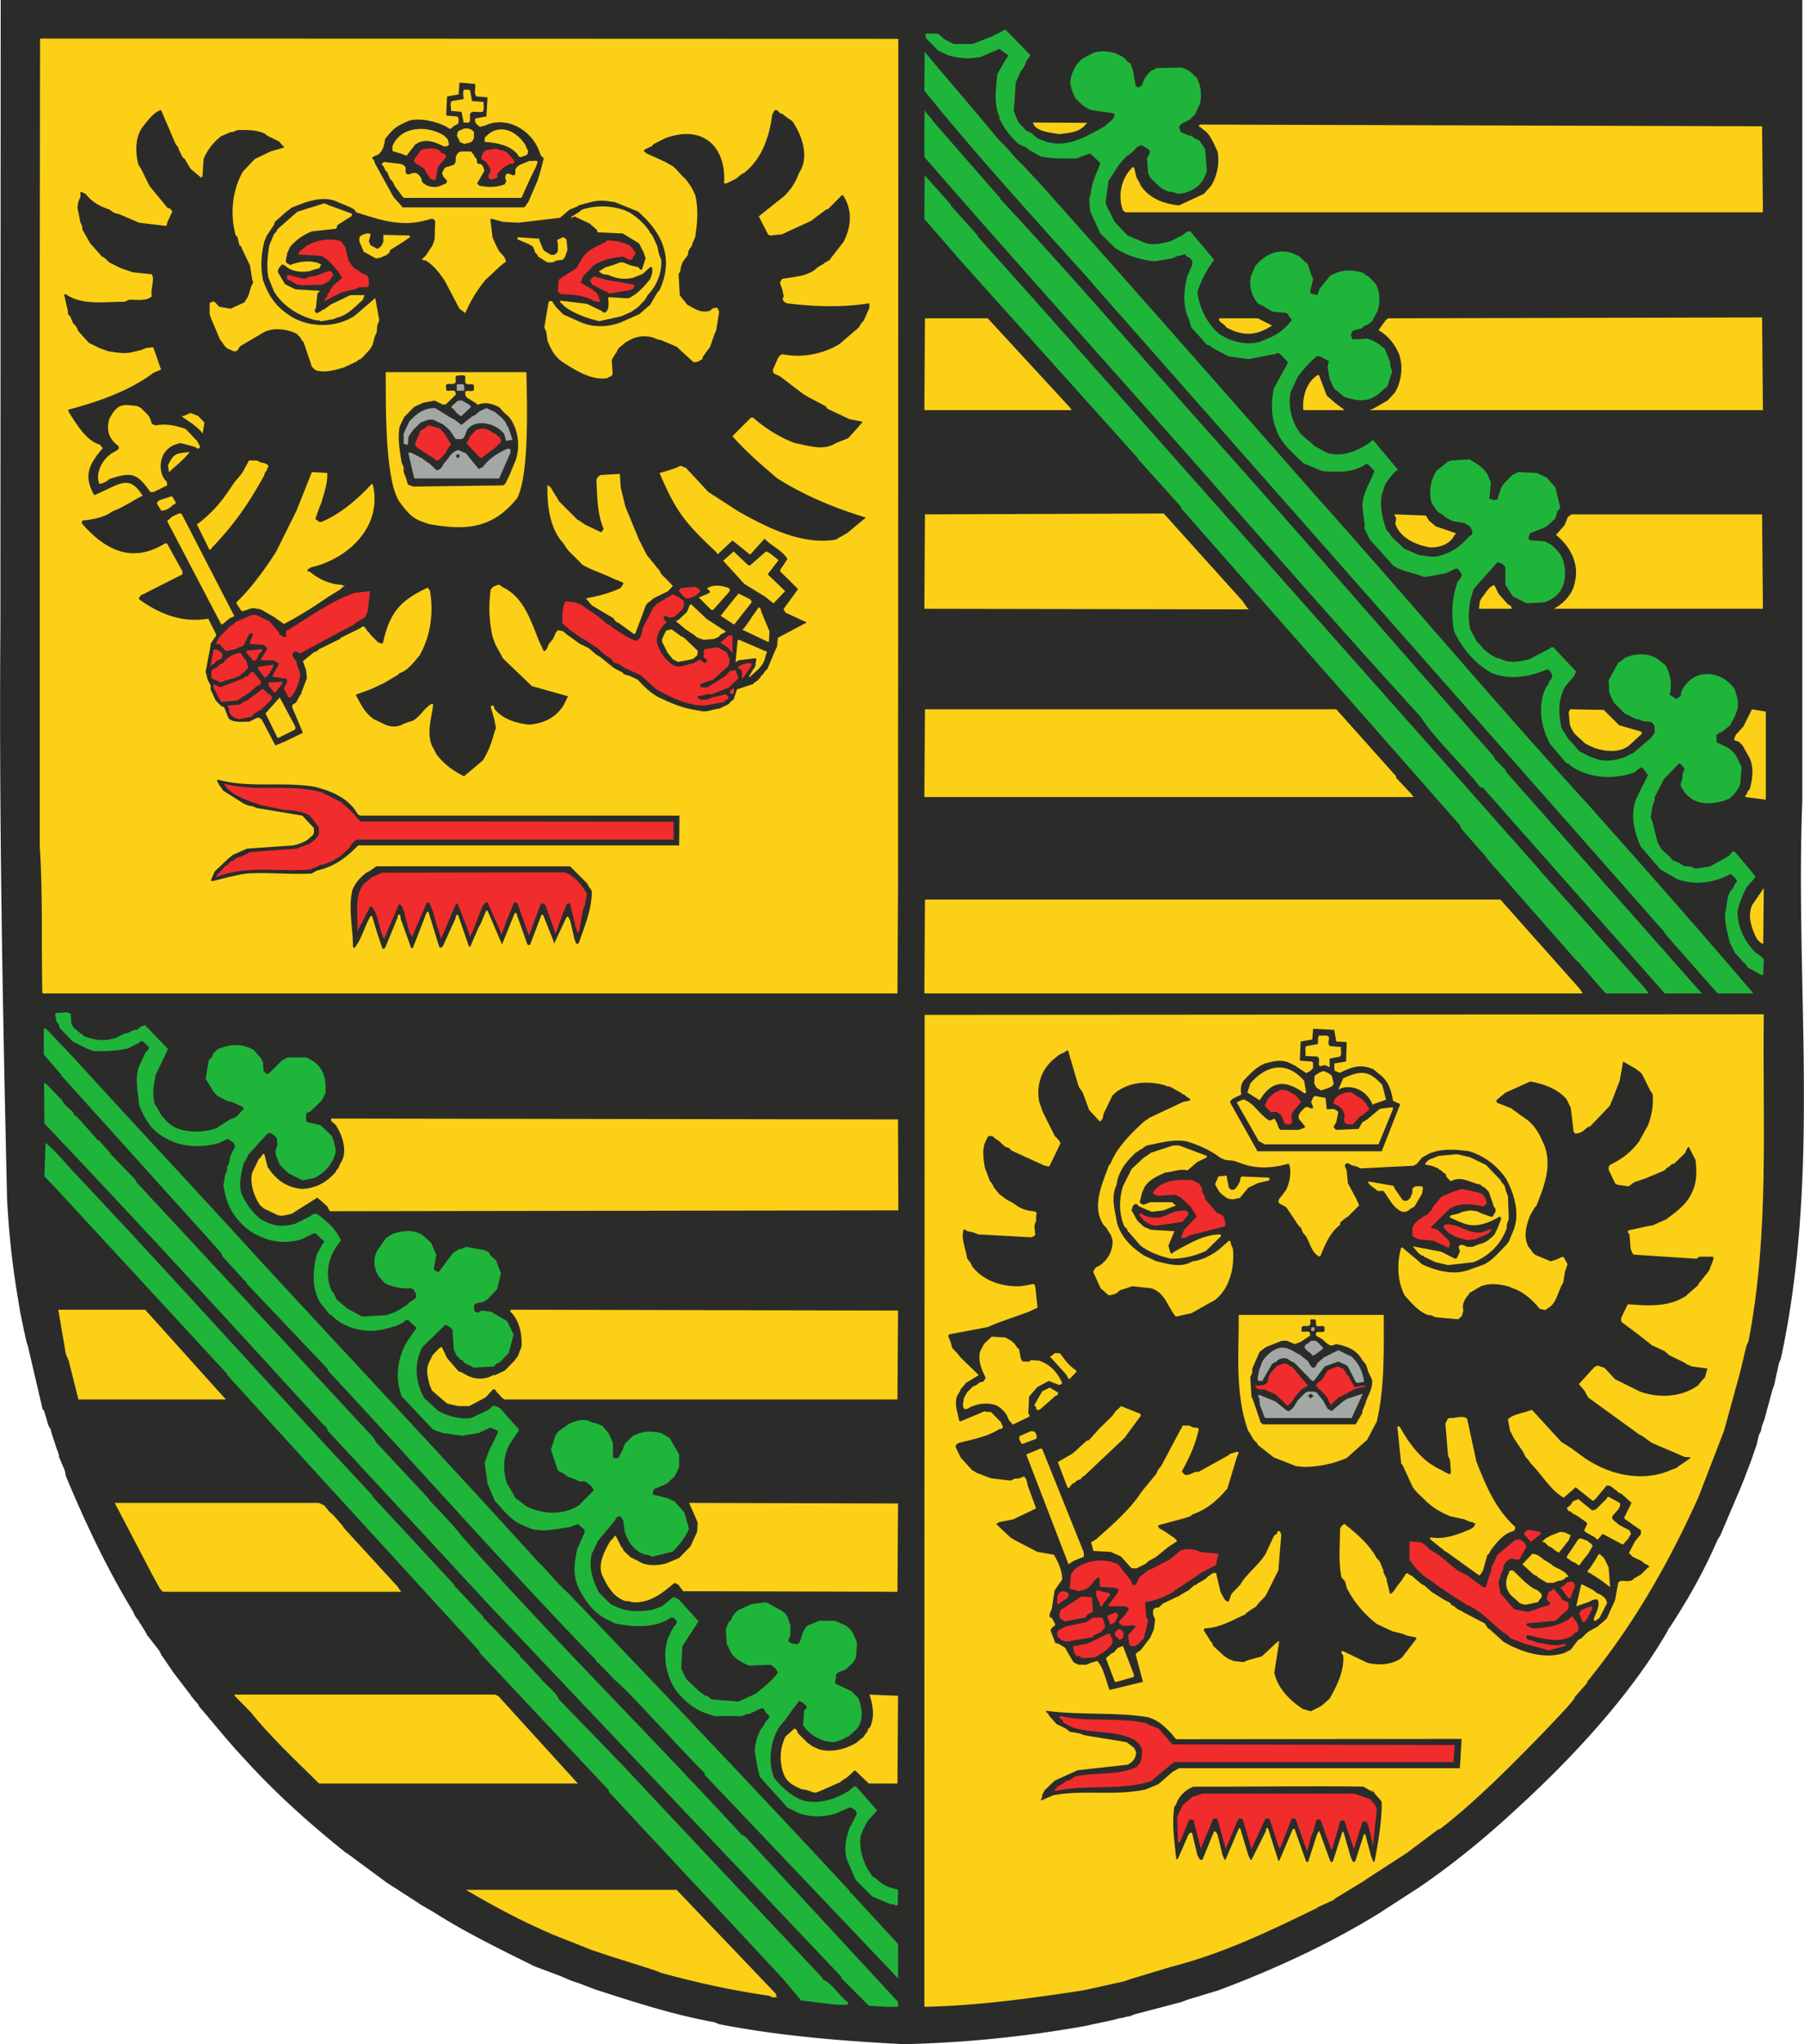<svg xmlns="http://www.w3.org/2000/svg" xml:space="preserve" width="400" height="453" shape-rendering="geometricPrecision" text-rendering="geometricPrecision" image-rendering="optimizeQuality" fill-rule="evenodd" clip-rule="evenodd" viewBox="0 0 397.805 450.558"><path fill="#2B2C2A" d="M199.364 450.558a261.675 261.675 0 0 0 40.346-4.082c2.553-.639 4.856-.961 7.28-1.664.762 0 1.53-.445 2.103-.381l1.089-.444 10.467-2.749 1.085-.444 6.958-2.109c12.961-4.85 25.027-10.531 35.748-17.173.193-.123.257-.123.45-.316l7.914-5.109c.128 0 .257-.252.573-.38 7.216-4.979 14.62-10.983 21.643-17.56 13.15-12.06 25.28-25.66 32.813-38.812 0-.193.064-.38.252-.443 4.024-6.128 7.533-12.26 10.725-19.6l.573-.896 4.406-10.339.703-1.721 1.721-4.534 1.154-3.321.51-2.168.446-.895.193-1.019.573-1.535 1.787-6.573.38-1.025 1.025-4.72.446-1.085c8.81-40.859 3.128-81.903 4.727-122.886V0H.133L.069 137.824c-.317 42.196.51 84.328 1.47 126.396.38 7.532 1.148 14.685 2.424 22.094.446 3.122 1.149 6.25 1.851 9.377l.323 1.025 3.186 13.66c0 .38.386.38.451.832l.89 3 .452.766.38 1.34.896 2.743.575 1.534v.446l1.335 3.192.193 1.09c4.404 10.59 9.196 20.617 14.749 29.743l.51 1.083c.063.065.192.258.252.386l.643.828c0 .193.06.32.253.45l1.405 2.296c.065.193.065.32.252.446l2.619 3.385c.064.257.257.386.32.702.066.128.066.253.253.38l2.49 3.645 3.45 4.527c.128.13.321.257.385.575l1.466 1.726c.128.06.194.125.194.446.127.065.187.258.38.445 3.192 3.702 6.448 7.79 9.77 11.3 6.952 7.66 14.362 14.237 21.894 20.301.257.128.257.321.574.386l9.003 6.637 6.637 4.275c.064 0 .257.065.316.259l3.515 2.037c.064.064.257.194.38.258 6.83 4.276 14.046 7.79 21.642 11.556l5.618 2.103 2.554 1.09 1.721.574 3.322 1.276c8.617 2.806 17.554 5.682 26.428 7.276l1.084.445c13.536 2.618 27.132 3.708 40.79 4.405z"/><path fill="#1FB53B" d="M195.533 442.323h2.366c.317-.252.066-.698.13-1.085l-33.71-36.449c-.252-.065-.315-.258-.702-.316-20.49-22.281-42.196-43.73-61.73-65.819-2.168-2.746-4.47-5.108-6.958-7.726-.125-.123-.318-.252-.382-.574l-11.68-12.51-.45-.892-48.962-52.734-3.192-3.443c-.194-.193-.317-.381-.317-.638l-5.236-5.425a.81.81 0 0 1-.38-.516l-2.555-2.87c-.193 0-.386-.063-.45-.193-.06-.129-.06-.252-.253-.38l-3.578-4.024c-.446-.316-.446-.51-.703-.768l-.38-.123-.382-.766-1.727-1.6-.697-1.02-3.192-3.32c-.193-.124-.386-.381-.704-.381l.065 8.874C30.2 269.138 50.5 291.226 71.054 313.76c.45.446.638.51.895.89.194 0 .194.322.257.639l36.194 39.069 76.924 81.135c.189.064.189.386.316.639l1.214 1.212 4.726 4.726 3.953.253z"/><path fill="#FCD016" d="M203.963 442.323c11.748-.252 23.235-1.85 34.985-3.638l8.933-1.98 1.089-.38 1.212-.382 8.043-2.43c11.744-3 22.023-8.042 31.916-12.828.193 0 .386-.193.446-.321l3.514-1.594c.064-.129.253-.193.316-.322l6.385-3.889c.193-.065.386-.258.45-.322l9.126-5.934 6.637-4.984c.13-.123.386-.123.639-.253 7.532-5.81 15.322-13.6 23.111-21.642 2.17-2.297 4.34-4.468 6.257-6.83.064-.193.252-.251.316-.637l2.426-2.748c.193-.058.193-.38.321-.638 10.022-12.318 17.555-25.34 24.385-40.404l5.745-14.878 3.574-13.022 1.341-5.681.444-.896c4.663-23.94 3.07-48.065 3.386-72.133l-185.062.129-.064 164.122v54.45l.13.065z"/><path fill="#1FB53B" d="M184.557 441.877h2.108c.189-.064.382-.187.382-.446-2.046-1.598-3.193-3.894-5.489-5.106-.193-.193-.193-.382-.452-.639l-44.427-47.24-13.407-13.852c-.955-2.044-3.129-3.32-4.34-4.978-1.401-1.407-2.49-2.806-3.955-4.147-.13-.193-.322-.259-.386-.639l-7.721-7.984c-.193-.064-.321-.251-.321-.51l-6.064-6.512c-.193-.065-.32-.252-.32-.51l-17.748-19.148c-.13-.258-.382-.258-.382-.638-19.856-21.197-41.814-45.646-61.22-66.329-1.212-1.277-2.619-2.806-3.638-3.895-2.49-2.489-4.34-5.108-7.15-7.403l-.253 7.403 2.424 2.49 37.6 40.732c.192.059.192.316.321.573l18.445 20.231 36.965 40.411c.188.128.188.386.317.637l28.28 30.073c.064 0 .064.316.257.637l38.43 41.236 3.83 4.598 7.914.955z"/><path fill="#FCD016" d="M170.259 440.22h1.148c-.257-.13-.257-.386-.322-.767l-21.894-22.92h-46.473c5.94 3.515 12.26 6.9 19.09 9.834l7.403 2.935 1.084.446 4.404 1.47 7.28 2.295 2.743.897 1.088.445c7.915 2.173 15.768 3.896 23.87 5.043l.579.322z"/><path fill="#1FB53B" d="M198.029 435.943v-7.473l-10.28-11.17c-.192-.128-.38-.251-.38-.51-19.727-21.256-42.647-45.388-62.053-65.624-2.36-2.046-4.597-4.98-6.766-7.023-19.405-21.445-40.855-44.236-61.35-66.452-13.464-14.808-27.194-29.428-41.041-44.622l-5.746-6.062-.768-.451v5.874l3.638 4.213c.064.064.257.257.323.514l35.107 38.94.382.89 4.914 5.365c.193.124.386.317.386.575l17.748 18.703c.123.064.123.321.316.637 19.599 21.006 39.133 43.152 58.603 63.26.193.193.316.258.382.58 1.34 1.27 2.682 2.612 3.83 3.89a74.918 74.918 0 0 1 5.558 5.493c4.915 5.102 9.319 10.087 14.298 15.065.187.06.187.318.317.704l34.534 36.321 7.984 8.422.064-.059zM197.579 419.983c.128 0 .32 0 .386-.064l.064-3.128c0-.387-.322-.387-.575-.444-1.855-.387-3.256-1.214-4.409-2.432-.317 0-.317-.251-.698-.316 0-.253-.257-.38-.386-.703-1.47-1.85-2.742-5.682-2.103-8.422.445-1.342.955-2.11 1.4-3.005l2.174-2.426-4.663-5.294h-.252c-.064 0-.13.058-.45.187l-.763.703c-2.746 1.787-6.836 3.256-10.472 2.11-2.426-.962-4.406-2.813-6.127-4.852-1.47-3.83-.768-8.112 1.148-11.305l1.148-1.335c.128-.13.257-.257.387-.573l2.805-3.773.896.386c.13.318.703.446.826 1.084l-.569.575-.257 3.193c0 .127.13.443.38.637 1.342 1.664 3.703 3.192 6.45 3.192 1.528-.38 2.231-.767 3.385-1.405l1.465-1.336c1.721-1.793 1.47-4.598.45-7.023l-1.469-1.47-3.45-1.593c-.445-.451.258-1.154 0-1.852.065-.128.129-.386.451-.637l1.465-.58c.127-.065.256-.124.45-.252l1.4-1.341.703-1.212.193-3.193c-.575-1.534-1.025-2.94-2.553-3.83l-2.297-1.02h-3.45l-2.489 1.02c-.193.127-.381.256-.445.386l-.639 1.019-.702 2.167c-.064.193-.382.452-.64.639-.129 0-.322-.13-.573-.187h-.445l-.832-.452s-.064-.253-.064-.38l.444-.896v-2.297l-.637-1.916-.639-.89c-.252 0-.316-.258-.575-.386l-3.508-1.916-3.322.452-2.746 1.271c-.762.58-1.336 1.218-1.592 2.044-.13.321-.382.386-.575.639l-.64 1.534.194 3.193 1.02 2.101c.954 1.342 2.36 2.046 3.895 2.748l4.657-.193c.128 0 .257.128.45.193l.826.703.452.832c-1.155 1.658-2.94 3.063-4.916 4.657l-3.771 1.721-5.616-.445s-.253 0-.382-.128c-.128-.066-.317-.123-.38-.253-.323-.257-.323-.322-.64-.45-.129 0-.385 0-.45-.06-.188-.192-.252-.192-.445-.45-.259 0-.382-.194-.639-.381-.193-.064-.257-.257-.445-.386l-2.49-2.36-1.148-2.297.252-4.98 3.574-5.492-4.405-4.852-.89-.444h-.382L146 354.041l-.827.318-1.341.444c-2.044.386-4.34.451-6.255-.058-1.09-.259-1.599-.639-2.426-.897-.193-.128-.257-.193-.45-.251-.193-.13-.253-.323-.446-.387l-2.296-2.361-.58-1.342c-1.019-2.237-1.464-4.726-.89-7.021l1.213-2.555c0-.128.064-.251.257-.444l3.38-4.024c.064-.253.258-.253.387-.575.123-.38.38-.573.955-.703.064 0 .257.064.32.257l.446.768.317 2.424c.704 2.17 2.109 4.34 4.598 5.045h.445l1.025.444 4.533-1.148c1.4-1.406 2.742-3.127 3.574-4.978l-1.025-3.644-2.167-2.424-1.723-.762-2.94-.702c-.316-.259 0-.961.193-1.278l.896-.38 1.85-.768 1.724-1.599 1.019-2.109v-2.74l-2.104-3.638-1.85-1.089c-1.599-.316-3.129-.51-4.727 0l-1.47.58-1.851 1.786-.444 1.276-.898 1.723c-.316.251-.89.251-1.271 0v-3.192l-.96-2.173-1.405-1.594-1.723-.702h-.446c-1.469-1.02-3.449-.51-5.043.193l-2.365 1.657-.698.896-1.025 3.192 1.471 4.47c.064.06.128.187.252.252.258.258.703.387 1.024.51l.896.702 1.723.64.89.443h1.213c.193.066.45.194.639.452.573.252 1.023.832 1.341 1.529l-3.193 3.192c-3.193 2.302-8.106 2.173-11.744.258l-2.36-1.787-.58-1.089a3.265 3.265 0 0 0-.252-.445l-1.02-1.658c-.895-2.812-.895-5.939.51-8.494.064-.193.193-.25.253-.444l1.791-2.619v-.445l-4.088-4.598-1.084-.509h-.45l-1.02.89-3.83 1.793c-2.297.316-5.043-.387-7.023-1.471-.187-.064-.253-.13-.446-.322l-2.746-2.49c-2.04-3.192-2.49-7.783-.51-11.362l4.98-4.851c.573 0 .895.446 1.34.639.128.258.258.322.322.702l.252 3.96.575 1.342.703.766c.063.189.32.189.573.316.193.13.322.318.445.575l2.174 1.085 4.468-.253c0-.129.193-.258.322-.386.123-.316.51-.316.955-.575l1.915-1.978 1.084-4.084-1.4-2.935-3.579-2.108-2.103-.258c-.321.193-.45.322-.767.451-.322 0-.574-.129-.638-.193-.387-.382-.194-.896-.257-1.341.063-.317.444-.446.895-.639l1.02-.13 1.084-.636 2.108-2.233.831-3.515-1.084-2.87-1.089-.895c-.064-.123-.252-.253-.316-.51 0-.065-.13-.193-.257-.381l-.891-.446-4.024-.703-1.02.446c-.193 0-.386 0-.638.13-.193.063-.257.127-.45.252l-.891.637-2.94 3.96c-.317.193-.762-.064-1.019-.316-.13 0-.193-.193-.193-.386l.573-3-1.148-2.618-1.658-1.47c-1.787-1.53-4.726-1.34-7.023-.381-.51.257-.766.575-1.212.703l-1.98 2.87c-1.019 1.852-.767 4.089.386 5.747l1.148 1.34c1.53.897 3.831 1.342 5.746 1.213.382 0 .575.193.827.446l.45.831v.703c-.45.703-1.34.767-1.856 1.594l-1.786 1.153-1.277.638-1.658.574-5.3.316-3.192-1.722-2.426-2.044-.698-1.405c0-.188-.193-.252-.386-.445-1.405-2.936-1.02-6.385.575-9.127.51-.895.96-1.341 1.405-2.107-.896-2.174-2.935-4.09-4.85-5.49-.322-.192-.45-.321-.45-.321h-.639c-.188.129-.445.193-.639.45l-3.444 1.723c-3.042.81-4.727.611-7.597-.961-1.787-1.342-3.321-3.509-4.276-5.617-.703-2.232-.064-4.34.446-6.637l1.148-2.109 3.894-4.275c.253-.193.253-.257.64-.382.063 0 .316 0 .445.125.128.064.257.128.45.257l.762.703.13 1.657-.446 1.085.123 1.089.832 2.103 1.914 1.85 3.065 1.535 2.553-.445c2.237-1.09 4.088-2.94 4.79-5.682.06-.96-.256-1.598-.385-2.426l-.446-1.216-2.488-2.362-2.812-.637c-.698-.19-.253-1.149-.382-1.724 0-.32.382-.509.832-.573l2.555-2.426.89-1.662c.263-3.729-.714-6.45-4.277-7.914h-4.022l-1.278.639-2.549 2.553c-.257.13-.257.382-.643.382-.187 0-.316 0-.446-.125-.252-.257-.252-.257-.445-.58l-.128-1.785-.382-.827-1.662-1.915c-2.77-1.47-5.098-1.346-7.978-.129l-1.019 1.02c0 .128 0 .321-.193.574-.13.386-.704.575-.768 1.089l-.639 3.826 1.851 3.004.768.768 2.108 1.082 1.084.253 2.424 1.089c0 .064.13.252.13.445l-1.535 1.658c-.252.193-.762.386-1.341.573l-3.186 2.046c-2.715.809-4.803.917-7.598.32l-1.427-.513c-1.233-.618-1.802-1.305-3.042-2.678l-1.024-1.851c-.124-.193-.189-.257-.382-.45-.703-2.233-.257-4.34.13-6.573l2.746-5.746-5.043-5.236-.896.257c-.386.193-.573.703-1.09.768h-.445l-1.657.762h-.446l-1.728.896c-2.296.89-4.784.702-7.146-.259-.193-.123-.386-.316-.45-.38-.252-.193-.38-.257-.639-.446l-1.335-1.148-.452-.896-.123-1.98c-.58-.766-1.978-.193-3.069-.316-.702.123-.123 1.019-.123 1.658 0 .065.06.258.123.445.323.193.386.257.452.639 0 .13.128.322.187.573l2.876 3 3.315 1.663 1.342.446c2.43.064 4.726 0 7.216-.51 1.019-.316 1.657-.896 2.553-1.148.193-.13.193-.193.446-.452h.638l1.278 1.219c0 .065 0 .252-.065.445l-.703.832-1.4 2.999c-1.026 2.742-.194 5.682 0 8.488l.445 1.088c1.84 4.003 3.654 5.676 7.662 7.276a16.34 16.34 0 0 0 9.57 0l1.728-.832c.51 0 .762.45 1.213.639.251.193.38.514.574.96l-1.025 2.107-.446 1.976c-.064.064-.25.064-.316.45v.768l-.446 1.083-.386 2.425c0 .128.13.317.193.574.639 4.083 2.742 7.275 6.127 9.576 3.477 1.917 6.595 2.747 10.918 1.53l2.742-1.34c.767 0 1.342 1.275 2.108 1.534 0 .063.13.25.13.444-.13.065-.194.258-.387.451l-1.212 2.297c-.891 3.444-1.148 7.403.767 10.595l1.85 2.296c.13.194.259.387.575.387 2.617 2.87 7.79 4.34 12.13 2.999.768-.064 1.465-.51 2.108-.51l1.277-.638c.124-.064.253-.064.446-.257.13-.189.253-.253.573-.446h.446l1.85 1.722-1.98 2.812c-2.167 3.444-2.933 8.17-1.27 12.318l6.765 7.15c.253.124.51.19.574.317l1.723.575 4.21.58c.323 0 .387 0 .704-.13l2.94-.45 2.613-1.214 1.47.64c.129.065.129.128.193.45l-1.851 3.766-.45 1.085-.634 1.85.634 4.534.45 1.083 1.148 2.748c1.851 1.915 3.509 4.404 6.448 5.489l1.723.702c2.81.703 5.553 0 8.488-.452l1.662-.637 1.278 1.09c.187 0 .187.316.252.636l-1.658 3.767c-.574 2.62-1.02 5.173 0 7.913 1.276 3 3.445 6.134 6.513 7.598l1.787.896c4.017.832 8.873 1.148 12.318-1.278h.45c.382.066.51.382.891.828.064.32-.193.32-.193.637l-.575.645c0 .316-.187.316-.38.696L147.34 361c-1.276 3.638-.573 7.913 1.407 11.105 0 .065.064.258.252.382 1.792 2.366 3.96 4.152 6.578 5.106l1.915.64h6.127l1.083-.446h.451l2.74-1.276c.066 0 .323 0 .453.128.127.065.252.258.316.51.193.444.832.703 1.019 1.342l-.89 1.083-.575 1.018c-.063.13-.193.259-.322.387-.89 1.341-1.335 3.257-1.465 4.979.317 1.916.639 3.895 1.085 5.618l6.127 6.83 2.747 1.341c2.682.83 5.236.703 7.912 0l.896-.445 2.11-.896h.445l.767.573c.252.064.252.45.445.768l-1.148 2.295c-.064.193-.193.322-.322.452-.826 2.167-1.465 4.72-.826 7.023l.381 1.083 1.658 3.767 3.642 3.637 3 1.276 1.084.446h.573c.13 0 .45.257.575.257z"/><path fill="#2B2C2A" d="m288.29 410.406.193-.064 1.98-6.127.446-.703 2.424 6.641s0 .19.322.253a.383.383 0 0 0 .317-.253l2.044-6.384h.252l1.599 5.554.381.83s.064.19.257.253c.194 0 .253-.064.382-.253l1.851-5.745s.064-.128.32-.128l1.278 4.785.51 1.277h.257c.827-4.276 1.594-8.617 1.594-12.957 0-.387-.257-.574-.446-.83-.321-.382-3.385-3.638-.896-1.214l-2.683-1.535c-6.061-.187-24.383 0-37.533 0-.253.13-2.935 1.09-3.831 4.024-.064.064-.193.193-.316.257-.639 3.831 0 7.721.381 11.616.321 0 0 .257.38 0l2.302-5.295c.129-.128.252-.387.445-.45.066 0 .259 0 .386.063l1.149 4.85.445.832c.064.064.13.193.446.257a.386.386 0 0 0 .32-.257l2.426-5.934c.064-.128.258-.128.446 0 .128.252.257.252.38.639l1.09 4.463.381.832s0 .193.257.257l2.999-7.021h.252l1.792 5.932.382.832s.063.193.316.257l3.192-6.384c0-.193 0-.444.193-.637.193 0 .257 0 .323.193l2.167 6.828s.064.066.257.193l2.999-7.021c.13 0 .193-.065.386 0l2.554 7.21s.059 0 .252.064z"/><path fill="#F02C2D" d="m288.29 407.982.832-3.192.446-1.02.702-2.554s.193-.128.317-.193c.322 0 .579.065.643.193l2.425 6.637 1.915-6.385c0-.129.189-.187.382-.252.257 0 .51.065.573.252l2.044 6.068 1.853-5.938c.187-.13.573-.259.83-.066.252.066.252.387.446.703l1.084 4.534.832-8.043-.511-1.082-.96-1.09-3.508-1.213h-33.516l-2.173.703-2.103 1.787-.832 1.663-.444 1.083.187 5.109c0 .187.064.38.386.445l2.044-4.915s.123-.128.316-.193c.259 0 .51.065.703.193l1.594 6.257 2.682-6.45c0-.128.193-.193.323-.193.316 0 .573 0 .696.193l1.793 6.513 2.74-6.513c0-.128.13-.193.387-.193.189 0 .446 0 .639.193l1.91 6.513 3.004-6.513c0-.128.188-.193.381-.193s.51 0 .639.193l2.108 6.384.252-.193 2.43-6.191c0-.128.064-.193.317-.193.193 0 .445 0 .639.193l2.553 7.152v-.193z"/><path fill="#2B2C2A" d="m229.816 396.748 2.553-1.09c6.701-1.206 13.408.193 20.174-1.206l2.934-1.219 3.064-2.678 1.469-.83h61.924l.38-6.45-62.748.065c-.193-.065-.452-.129-.575-.445-.193-.13-.322-.322-.45-.575-1.723-1.785-2.935-3.063-5.36-3.83-7.34-1.213-14.873-.386-22.346-1.406 0 0-.187 0-.187.258.128.058.316.187.38.251.066.194.259.259.386.64l1.594 1.786 2.108 1.025.762.639 2.173.38 1.02.386 9.26 1.529s.252.065.316.193l1.47 1.084.446 1.02c-.13 1.34-.832 2.172-1.916 2.682l-10.982 1.212-4.98 2.239c-.063.063-.25.193-.316.25l-2.043 1.98-.51 1.02v.451c-.13.128-.13.38-.322.573 0 0 .322.317.322.066z"/><path fill="#FCD016" d="M179.385 395.089h.639l1.082-.45 4.089-1.787c.065-.064.252-.193.445-.38l1.214-.768 1.662-1.535 3.064 2.941h6.32l.129-19.346-6.321-.252c.703 1.978 1.272 4.72.189 7.08-.066.13-.253.26-.317.387-.193.065-.193.318-.322.704-.064.064-.252.251-.316.38-.194.257-.259.323-.452.703l-1.722 1.405c-2.296 1.342-5.552 2.233-8.3 1.342l-1.212-.574c-.187-.064-.38-.13-.446-.322-.316-.128-.316-.253-.637-.38l-2.169-2.174-.386-.826c-.128-.065-.316-.193-.444-.258l-1.98 1.787a10.51 10.51 0 0 0-.382 8.235c.639 1.787 2.169 2.619 4.02 3.385.96.066 1.785.382 2.553.703z"/><path fill="#F02C2D" d="M233.009 394.702c6.766-1.47 13.98.065 20.81-2.102l5.044-4.217h61.667l.25-3.767-62.238-.128-3.065-3.51-2.296-.896c-.064-.063-.193-.187-.257-.252-6.384-1.405-12.769-.193-19.148-1.598 0 .065-.064.193-.194.258 0 .317.382.317.64.637.192.066.192.317.252.575l2.109 1.083c4.468 1.341 9.259.511 13.599 2.683l1.084.96.575 1.208-.13 2.172-.38.896-.703.762c-4.148 1.98-9.067 1.089-13.659 2.11-.193.127-.386.32-.386.32-.253.125-.318.253-.704.446l-.955.258c-.321.444-.767.762-1.535 1.02l-.766.831s0 .187.064.316c0 0 .129 0 .322-.065z"/><path fill="#FCD016" d="M70.415 393.11h57.009l-17.43-19.153c-.189-.193-.446-.252-.827-.446H51.712c0 .194 0 .38.193.446l3.386 3.443c4.147 5.236 10.338 11.047 15.065 15.71h.059z"/><path fill="#2B2C2A" d="M288.929 377.149h.193l1.915-.955c.193-.13.252-.193.445-.258l1.724-1.535c1.405-2.49 3.256-5.933 3.003-9.383 0-.38-.386-.38-.386-.826-.193-.257.193-.257.386-.257l5.296 2.553c2.553.639 5.681.446 7.661-1.148l3.193-4.153c0-.058-.13-.251-.193-.317l-1.787-.32-1.085-.446-2.3-.575-3.38-1.592c-2.812-2.173-5.172-4.985-6.643-7.984l-.316-1.276c-.13-.446-.832-.703-.896-1.342-.639-3.444-.252-6.766-.252-10.338.123-.452.574-.961 1.019-1.09 2.49 2.045 4.662 3.83 6.384 6.385l.639 1.09.702.761.827 1.979v.451l.703 1.401v.45l.321 1.083.318 1.47c.064.19.064.382.45.19.316-.253.698-.705.955-1.214l1.341-1.722.89-1.405c.516-.253.704.444 1.218.444.189.065.253.193.446.386l1.658 1.407c.193.058.256.316.638.316l1.658 1.47 2.619 1.657 1.469.768c.13.193.193.38.445.573.257 0 .387.193.64.318.32.386.702.58 1.211.83.193.066.386.066.45.26l4.916 2.553.702 1.084c.187.064.317.193.64.444l2.74 2.49 1.218.702c3.574 1.793 7.978 3.128 12.125 1.85l1.535-.76 1.657-2.173c.13-.129.387-.129.639-.316l1.534-1.47 2.104-1.149 1.978-1.727 1.853-4.084.702-3.83c.446-.767 1.786-.192 2.747-.445.064-.064.445-.064.639-.45l1.657-.955 1.535-1.535c.064 0 .127 0 .316-.065-.252-.639-1.212-.639-1.594-1.276l-2.108-1.02-.831-.83 1.34-2.556.51-.637.767-.891.065-.896-3.38-2.36c-.194-.066-.257-.259-.321-.511l1.592-3.192-2.167-1.979c-.064-.065-.321-.065-.574-.258-.193-.058-.322-.187-.451-.38l-1.529-1.149-.768-.064-2.424 2.934c-.193.258-.257.258-.639.452l-3.765-3-2.619 2.295c-2.87-1.598-4.786-4.977-7.146-7.403-.13-.257-.386-.257-.386-.573l-.956-1.089-.515-1.085c-.123-.129-.187-.322-.316-.445l-1.722-2.554-.832-1.663-.445-2.424c1.084-1.214 3.38-1.342 5.172-2.11 0 0 .252.066.316.193l6.257 6.83 2.295 1.471 1.92 1.405c5.039 3.831 12.255 6.127 18.956 3.767l1.089-.445 1.084-.387c.064-.065.253-.065.316-.258l2.876-1.974c-.13-.321-1.084-.064-1.534-.321l-1.02-.446-5.81-2.49c-.193-.063-.257-.192-.446-.256l-1.85-1.342c-.258-.059-.323-.252-.703-.317-.064-.128-.257-.128-.386-.321l-10.848-7.85-.575-1.084c-.064-.063-.128-.257-.257-.45l-1.212-1.406 3.32-3.637c.188-.252.445-.252.827-.445l1.534.51 2.297 2.489 5.552 2.746c4.281 1.529 9.324 1.149 12.769-1.405.13-.193.257-.258.38-.51l1.154-1.277.51-1.915-3.385-.445-1.213-.51c-.188-.129-.252-.193-.445-.322l-3.385-1.658-1.02-.896-2.618-1.213c-.193 0-.257-.128-.446-.316l-2.94-2.301-3.444-2.554c-.128-.188-.128-.51-.128-.891l1.47-3.063c4.017.316 8.68.697 12.318-1.534.129 0 .257-.066.45-.259l2.49-2.167c.063-.128.381-.257.381-.573l2.108-2.62c0-.127.252-.256.316-.573l.832-2.173c0-.129 0-.316-.064-.575h-2.875c-.317 0-.446.323-.892.446l-13.66-.89c-.45-.193-.514-.702-.766-1.277l-.257-3c0-.192-.13-.45-.382-.638 0-.128 0-.257.189-.45l4.727-1.02h.38l3.192-1.406c.13-.128.322-.193.386-.316 2.233-1.599 4.593-3.45 5.618-6.384.766-2.045.702-4.148.444-6.385l-1.469-2.87c-.446.124-.51.826-.891 1.4l-2.174 2.109c-.123.193-.38.193-.637.257-.188.123-.252.252-.445.382-.193.193-.382.257-.639.445-.193.128-.323.321-.573.58l-4.09 1.721-2.612.891-1.217.896-2.297-.322c-.193-.064-.445-.064-.702-.38l-1.407-2.936v-.45c0-.252.065-.382.322-.638 2.297-1.149 4.598-2.679 6.385-5.168l1.98-3.579c.826-2.167 1.212-4.468 1.019-6.764a1.837 1.837 0 0 0-.446-.703l-1.914-3.83c-.13-.19-.387-.317-.64-.64-.385-.129-.445-.252-.638-.445l-2.876-1.658-.762 4.277-1.405 3.637-.767 1.851-4.34 4.534c-.13.064-.382.064-.639.252l-.895.767-.828.45c-.257 0-.32 0-.702.125-.257.064-.321-.125-.574-.382l-.638-5.3-.896-1.851c-1.851-2.232-4.85-3.38-8.042-3.954l-5.489 2.488-1.916 1.594c-.128.193 0 .575.193.639l2.935 1.148 2.742 1.98c2.425 1.47 3.643 3.765 4.727 6.448 1.212 3.38.51 6.637-.639 10.022l-1.148 3c-.064.192-.386.38-.515.638l-.89 1.534c-.832 2.104-1.6 4.593-.382 6.958.06.123.253.253.382.446.128.193.257.381.446.639.127.193.32.38.573.638l3.514 1.47 1.4-.45 1.025-.51c.193 0 .381 0 .445.064l.832 1.534-.575 1.658-.386 2.425c-1.212 1.786-1.341 4.598-3.509 5.682-.127.064-.257.32-.573.32l-1.084-.256c-1.535-1.85-3.386-3.638-5.939-4.534l-1.084-.445c-1.915-.446-3.895-.767-5.94 0l-2.618 1.53c0 .257-.187.386-.38.637-.51.645-1.148 1.664-.96 2.748.193.703-.188 1.019-.188 1.47-.064.188-.193.315-.387.445-.123.193-.252.322-.573.445l-4.915-.445-1.02-.446h-.45c-2.039-.573-3.826-2.617-5.36-4.404-1.598-3.128-1.722-7.023-.767-10.472.321 0 0-.253.321 0l3.51 2.94.767.702c2.999 1.4 6.83 2.49 10.279 1.278l1.084-.387 2.297-.827c.193-.064.257-.128.45-.257 1.657-.896 2.999-2.617 4.529-4.088l.514-.703 1.084-2.613c1.405-3.766.064-7.918-1.598-11.11-1.976-2.936-4.657-5.043-8.172-6.192-2.935-.381-5.87-.702-8.873.51l-1.594.896-1.09 1.341-.761.445-11.557.574c-.064 0-.445 0-.573-.253-.323-.127-.575-.127-.891-.32h-.386l-1.083-.575c-.323 0-.511.193-.704.574l.445 1.026.259 2.805 1.914 3.573.574 1.341-2.488 2.49c-.066 0-.259.129-.387.193l-1.084.89c-.189.065-.189.322-.252.704-2.238 1.785-3.193 4.088-4.277 6.77 0 .058-.193.123-.32.251-1.724-1.019-1.98-2.933-2.936-4.532-.13-.124-.193-.252-.322-.382-.317-.322-.51-.702-.703-1.341-.064-.13-.316-.316-.573-.573l-2.742-4.09-1.535-.826c-.064-.063-.064-.256-.193-.445 0-.064.13-.257.13-.45.063-.064.129-.253.316-.38l1.282-1.724c.698-1.469 1.212-3.642.698-5.493 0 0-.13-.188-.253-.252-3.514 1.019-7.216 1.212-10.66-.193l-1.342-.446-1.85-.193-1.09-.446c-2.038-1.598-4.527-2.746-7.403-3.637-2.871-.58-5.87.317-8.81.89-.064 0-.252.13-.38.194l-.832.639c-.189 0-.316.064-.446.252l-.832.514c-2.103 1.976-3.83 4.084-4.21 7.083-1.342 2.812-.323 5.681.129 8.557 1.082 3.192 3.192 5.23 5.932 7.023l2.748 1.276c2.618.575 5.36 1.53 7.913 0 2.301-.257 4.153-1.405 5.746-2.49l2.296-2.043c.193 0 .386.123.386.316 0 .065.064.259.064.452l.446 1.019c.386 4.276-.767 8.874-4.082 11.363l-1.664.891-3.379 1.915-3.45.766c-1.788-1.978-2.361-5.359-5.49-6.255l-4.087-.445-2.742.891-.767.639c-.445.257-1.212.45-1.787.45l-1.727-1.535-1.658-3.638.446-.766c.193-.065.257-.382.643-.382 1.91-1.148 3.315-3.192 3.188-5.81-.13-.574-.317-.895-.317-1.083-.065-.194-.258-.257-.322-.45l-.639-1.085-.702-.766c-2.677-4.02-.317-8.94 1.154-13.022.064-.129.25-.258.38-.445 1.47-3.702 4.47-6.578 7.403-9.32.259-.064.259-.257.639-.386.193-.13.257-.252.45-.38l7.469-3.515 1.464-.316s.194-.13.194-.257c-.194-.189-.317-.318-.64-.446l-.766-.638c-.193 0-.381-.064-.445-.257l-2.747-1.53h-.252c-.323 0-.446-.064-.64-.193-3.384-1.02-7.28-.89-10.214 1.018-.193.066-.257.13-.444.259l-1.025.896-1.98 4.083-.188 1.024-.574.702-2.43-2.617-1.401-3.83-.896-1.342-2.296-7.79c-.128-.382-.446 0-.703.193l-1.084.51c-1.792 1.212-3.513 2.87-4.282 5.236-.568 1.787-.696 3.445-.316 5.295l.768 2.174 2.677 5.359c.45.386 1.089 1.025 1.218 1.598l-2.366 4.915c-.188.321-.698 0-1.085 0l-7.274-3.32c-.065-.065-.258-.13-.322-.317-.253-.387-.703-.387-1.083-.51l-1.47-1.341c-.317-.13-.317-.322-.64-.386l-.702-.64s-.252 0-.382-.063c-.257 0-.51.064-.702.193l-.638 1.341c-.574 1.722-.317 3.514 0 5.489l1.147 3.004c.13.064.193.252.387.382l.51 1.018 1.083 1.342c.066.064.259.257.51.386l1.084.826 1.535.832c.063.063.257.193.386.257 1.019.891 2.49 1.4 4.018 1.53.386.063.639.127.768.444 0 .129-.065.322-.13.58v1.083l-.38 1.085.187 1.914c-.059.382-.445.446-.89.64l-11.68-.64-1.09-.445-1.211-.257-.892-.446c-.643 1.851.318 4.018.698 6.062 0 .066 0 .259.064.446.13.065.193.258.259.322.38.38.573.703.826 1.342 2.366 3.128 6.448 4.533 10.537 4.404a25.776 25.776 0 0 0 2.934-.51c.258.064.258.189.445.51l.516 4.722-1.916.896-6.958 2.49-2.11.889-8.487 1.6c-.128 0-.193.316-.193.51l.446 1.082.445 1.47 1.212 1.278c.13.257.259.257.387.573l4.212 4.088-2.871 1.723c-.128.251-.193.317-.446.574-.193.322-.386.382-.643.768-.06 0-.06.316-.252.573l-.51.826c-.766 1.857.064 3.644.382 5.559.32 0 0 .252.38.129l3.836-1.6 1.336-.573c.13 0 .323 0 .574.129h.895l2.297 2.36c-.064.446.58.703.193 1.276 0 .066-.38.13-.637.13-2.49 1.657-5.747 2.232-8.94 3.064-.252.064-.316.193-.638.444 0 .065-.064.258-.064.452l1.089 2.296 2.49 2.747c.122.059.252.252.574.316.128.13.251.193.444.322l3.192 1.206 4.277.516 1.025-.45h.826l1.089-.446c.574.193.761 1.276.89 1.98l1.852 5.043-5.043 2.424-3.063.575-.705.446 3.129 2.94c.193.063.257.252.639.38.063.065.257.129.386.258l4.914 2.554 3.637.638c.896 1.4 1.851 3.509 1.851 5.296 0 .193-.064.386-.193.45l-1.464 2.103-.64 4.088-.45 1.085v.637c.065.193.194.193.45.258l.763 1.4c0 .386-.317.451-.574.644-.188.253-.316.317-.445.697l1.019 2.748c.129.064.386.193.702.193l1.471.89 1.341 2.36.575.897 1.083.51h1.664l1.082-.446 1.342-.382c1.4 1.401 1.916 4.34 2.742 6.38l7.345-1.787-1.6-6.062c.13-.129.259-.316.387-.445.252-.13.316-.257.702-.45l2.104-2.742.831-1.915.258-2.173-.45-1.02v-.831c.063-.317.192-.51.638-.703.13 0 .316 0 .574-.065.445-.187.702-.826 1.34-1.02l2.936-1.404c.193 0 .257-.066.45-.259l1.98-1.148.762-.703c.257-.06.257-.38.639-.38.128-.065.32-.13.45-.316l1.658-.961c.193-.128.381-.317.51-.446.192-.193.322-.386.574-.386.193-.187.257-.251.45-.444.253 0 .575-.253.955-.066l.955 4.088.896 1.658c.13.065.386.445.639.51.064 0 .257 0 .316-.065l.45-1.341c0-.058.13-.25.253-.444l1.727-1.787c.06-.065.253-.258.317-.51 1.534-2.296 3.83-3.96 5.365-6.384.703-1.53 1.212-2.682 1.916-4.09.187 0 .251-.186.574-.315 0-.317.064-.38.316-.64.446 0 .446.446.639.769l-.639 7.912-2.746 5.489c-.64.896-1.401 1.341-2.104 2.43-.96.704-1.787 1.02-2.553 1.853-2.683 1.146-5.236 2.806-8.558 2.999-.252 0-.445.064-.505.444l1.337 2.11c0 .127.064.256.257.38.252.258.316.451.446.895l2.49 2.297.959.638 1.148.45 2.103.253 1.09-.446 2.998-.83 3.193-3c.193-.064.252-.258.638-.38l-1.083 6.958c.697 3.509 3.573 6.25 6.32 8.042l1.593.446z"/><path fill="#FCD016" d="m246.223 370.699 3.766-1.083c0-.065 0-.193.129-.318l-2.49-6.512-1.148.446-.639.702a.56.56 0 0 1-.514.387c-.188.057-.316.187-.445.316l-1.02.832 1.98 5.23h.381z"/><path fill="#F02C2D" d="m238.947 365.469 2.549-.193 2.3-1.407 1.149-1.148c.065-.193.252-.257.382-.637v-.639l-.575-1.341c-.064 0-.187 0-.316-.066l-4.662 2.239-3.192.573.32 1.47.51.697h.446l.896.452h.193zM341.527 363.742h.13l3.449-.955s.129-.065.193-.259c-.064-.064-.193-.193-.193-.25-1.915.761-3.96.057-6.003-.194l-1.084-.445-1.02-.259a.857.857 0 0 1-.45-.637c0-.259.194-.259.45-.318 3.193.704 6.83 1.91 9.766.06l.702-.697c.128 0 .444-.13.51-.259.32-.573 0-1.276-.253-1.978-.129-.066-.129-.253-.257-.318-.322-.321-.322-.45-.575-.83-.257 0 0-.259-.322-.066l-.637.575c-2.233 1.47-5.232 1.98-8.042 1.98l-1.278-.639c0-.129 0-.316.194-.445l6.19-.575 2.876-2.617.06-1.02c0-.703-1.148-.644-1.53-1.09 0-.25-.257-.25-.32-.637l-1.531-1.723-.573.575c-.13 0-.387.128-.452.128l-.444 1.406c0 .058.064.317.128.444l.638.575c0 .193 0 .38-.193.446L337 355.254l-2.94-.51a2.546 2.546 0 0 1-.446-.385l-2.746-3.193-.446-2.49.446-1.02v-.444l.637-1.341v-.386c.258-.955.768-1.594 1.664-1.91.638-.13 1.341.503 1.98 0l1.464-2.62-.316-.766a3.795 3.795 0 0 0-1.148-.896l-1.09.194-3.826 3.192-1.34 2.806v.637l-.45 1.09-.763 2.548c-.128 0-.257.065-.45.193l-3.638-2.683-2.108-1.083-4.276-3.508-1.851-1.09c-.382-.51-1.148-1.147-1.98-1.658l-2.553-.193v4.024c1.088 1.657 2.746 3.508 4.726 4.599l2.297 1.785c.193 0 .32.065.445.259l4.661 2.999c.194.063.253.25.446.316 3.45 1.276 5.939 4.726 9.131 6.764l.639.645 2.999 1.148 5.359 1.465zM249.731 362.85h.257l.832-.322 1.4-1.4.96-3.896c0-.386-.32-.45-.45-.896l-.187-3.192c2.172-.38 4.72-1.276 6.448-2.49.064-.127.253-.192.317-.25l2.553-1.728c.193 0 .322-.065.446-.252l2.746-1.851 3.065-1.6.573-2.488-4.082-.446c-1.213-.638-2.812-.768-4.217-.322-.123.064-.252.257-.382.322l-2.108 1.722-4.083 2.11c-.193 0-.386.063-.639.192l-1.914 1.593-.832 1.657c-.064 0-.317.066-.446.066-.316-.13-.51-.703-.703-1.148l-2.746-3.451-.762-.316c-3.128-1.083-6.83-.387-9.002 1.657-.258.452-.318.511-.574.768l-.323 3.256 1.98.575 1.09-.316c1.464-.259 1.91-1.793 3.191-2.748.123 0 .253 0 .316.129l.13 1.974 3.192.193.762.259c.064 0 .193.193.193.316l-.51.896-1.786 2.296c.129.321 0 0 .252.321h3.385l.767.318c.193.637-.45.702-.51 1.341l-1.534 1.658c0 .193-.064.386.13.58.954.702 2.043.25 3.062.316.193 0 .446.127.382.386l-1.594 1.785.257 2.104.639.322h.059z"/><path fill="#F02C2D" d="m235.305 361.825 5.552-.955c.13-.128.194-.193.387-.446l1.464-.637 1.025-1.148-.386-1.407c0-.386-.187-.386-.316-.702h-1.98l-1.529 1.02-4.406.896-1.727.89c-.316.258-.123.768-.251 1.213.38.386.702.896 1.335 1.089l.832.187zM246.989 361.38c.252 0 .382-.193.639-.38 0-.45.252-.768.059-1.341l-.698-.574h-.45l-.762.89c0 .064.064.257.064.45l1.084 1.02.064-.065zM244.882 357.995l.896-.316.826-1.535-.38-.696h-.446l-.896.445c-.193 0-.38.064-.639.193 0 .058 0 .058-.064.251l.51 1.214v.386s.193.317.193.058zM349.382 357.485l.639-.703 1.082-2.167c0-.13.066-.322-.123-.575l-.96.318-1.084.386c-.063 0-.257.124-.32.317-.125.193-.318.257-.382.638l.826 1.851c.065 0 .129 0 .322-.065zM234.859 357.357l4.533-.827c.064-.194.13-.387.382-.638l1.212-.638-.188-3.193-2.301-.193-4.534 2.934-.382.897.194 1.083c.381.064.638.516 1.084.575z"/><path fill="#FCD016" d="M351.679 357.233h.193l.896-.703 1.657-3.256-.322-.768c-.123-.38-.573-.444-.89-.896l-1.084-.503-.896-.702-2.296-1.155c-.064 0-.193 0-.257.064l-1.084 4.727 2.618-.896c.574-.193 1.276-.832 2.104-.573.639 1.276-.382 2.875-.828 4.21v.323s.189.38.189.128z"/><path fill="#F02C2D" d="M242.708 354.04c.13 0 .322 0 .386-.128 0-.258.253 0 .066-.316l1.592-1.986c0-.058 0-.251-.064-.444l-2.742-.639c-.45.193-.128.766-.257 1.083l.896 1.986v.316s.123.38.123.128z"/><path fill="#FCD016" d="m336.361 353.72 2.742-.575c.193-.193.257-.38.45-.639.253-.25.253-.25.446-.637.064-.575-.446-.891-.896-1.341-2.103-.768-3.702-2.806-5.489-4.406-.193 0-.381.065-.638.065-.064 0-.253.387-.253.574-.643 1.213-.895 2.746-.064 4.088.51 1.02 1.851 1.723 2.49 2.555l1.212.316z"/><path fill="#F02C2D" d="m233.389 353.596.832-.645c.065-.187.381-.187.639-.38.316-.13.702-.51.895-.961 0-.058-.127-.251-.193-.444 0 0-.128-.06-.257-.253l-.832-.193c-.059 0-.316 0-.445.128-.187 0-.253.065-.446.258-.193.06-.257.446-.444.763v1.598l.251.129z"/><path fill="#FCD016" d="M139.426 353.145c3.895.322 6.83-2.167 9.32-4.275l.89.444c.128.193.128.386.45.639l.574.768 47.24.127.129-19.469-46.091-.13 1.469 3.322.445 1.085-.128 1.978-1.47 3.194-2.49 2.553-2.87 1.213c-1.722.445-3.51.573-5.172 0l-2.746-1.406-1.214-1.148c-.123-.193-.38-.258-.38-.639-.064-.13-.193-.257-.382-.445l-1.153-2.301s-.059-.13-.252-.13c-.193.13-.257.323-.446.575-.257.193-.32.387-.643.637-1.019 1.851-2.806 4.857-1.721 7.475 1.023 2.167 2.364 4.785 5.106 5.68.64 0 1.02.06 1.535.253z"/><path fill="#F02C2D" d="M345.933 352.255c.064 0 .257 0 .45-.13l.446-1.277.445-1.089v-.445c0-.193-.129-.251-.252-.444-.193-.066-.257-.259-.639-.317l-.896.251c-.064.13-.252.259-.381.51l-.96.638 1.728 2.303h.059z"/><path fill="#FCD016" d="M35.944 350.848h52.412c0-.193 0-.386-.257-.444-.13-.258-.189-.386-.382-.645L75.78 336.74c0-.129-.129-.194-.193-.381l-2.232-2.554c-.703-.451-1.212-1.213-1.851-1.98l-1.212-.575H25.285l8.106 15.511c.064.13.064.259.257.452l1.594 2.934.638.702h.064zM355.064 349.7l-.322-4.216-.826-1.723a1.955 1.955 0 0 0-.257-.38l-.703-.702s-.188-.13-.382-.13l-.638 1.025c-.064.187-.064.253-.257.446l-.955 1.464-.639.83c0 .319.382.319.702.512l1.98 1.276c.19.065.253.258.446.322L355 349.76l.064-.059zM341.211 348.87h1.341l1.085-.446h.445l.767-.322c.193-.128.257-.187.45-.445.189-.128.382 0 .575-.128-.575-1.214-2.173-1.658-3.322-2.362-.193-.128-.256-.193-.445-.386l-1.47-.89c-.831-.575-1.534-1.405-2.746-1.405l-2.169 2.295 2.297 2.109c.316.13.382.38.768.38.064.066.25.193.316.387l2.044 1.213h.064zM326.146 347.212c.193 0 .252-.13.446-.322l.45-.769.89-3.192c.065-.187.194-.25.381-.444.066-.193.259-.252.323-.638.895-1.149 1.598-2.168 2.682-3.065a5.506 5.506 0 0 1 2.297-1.276c.193-.065.445-.316.51-.51v-.451c-4.405-4.082-6.385-8.932-8.552-14.42l-2.044-9.453c-1.085-.762-2.49-.066-3.767-.124-.193 0-.446.058-.574.317l-.445.895.573 7.023.446 1.02.193 2.618c0 .193-.064.51-.386.51l-2.554-1.342c-.188-.065-.252-.065-.446-.258-3.444-1.851-5.998-5.487-7.784-8.68-.064-.188-.387-.381-.644-.188l.832 7.978c0 .193.193.38.321.446l2.169 4.726c.702 1.213 1.85 2.044 2.81 3.063 1.787 1.722 3.381 2.62 5.489 3.509l3.192.702 1.277.575h.446l.703.446-.446.702-.703.45-1.723.703c-2.171.826-4.597 1.53-6.957 1.085-.323.252-.194.063-.194.38l2.936 2.36c.257.13.257.386.573.386l7.28 5.238zM249.731 345.678h.896l1.916-.955.83-.703 1.53-.832 2.747-2.232 1.85-1.218c.066-.251-.193-.38-.386-.638l-2.103-1.466-1.089-.637c-.187 0-.316-.258-.51-.452 0-.057 0-.25.065-.38l5.94-1.594 1.083-.386c.193-.129.386-.316.445-.38 3.129-1.084 5.43-3 7.726-5.747l2.108-7.022.382-.827c0-.064-.189-.128-.382-.257l-1.09.38c-.315 0-.572.193-.825.452l-6.577 3.638h-.703l-1.277.573-.89.13c-.065-.13-.259-.194-.323-.26-.252-.25-.381-.25-.445-.637 1.534-2.748 2.935-5.681 3.702-9.255-.064-.322-.767-.322-1.149-.322l-1.019-.445h-1.34c-.13.064-.194.194-.194.445 0 .065-.13.258-.257.322l-4.34 8.171c-.13.13-.19.253-.317.38-.322.323-.515.704-.768 1.342l-3.256 3.96c-2.426 3.83-6.513 7.34-10.022 10.468l-1.084.637.51 1.916 3.766.193 1.915.832c.13.058.258.123.446.25l2.237 2.49c.065 0 .193 0 .252.066zM348.298 344.973l1.02-1.4.896-1.088.955-1.658c0-.638-.702-.638-.955-1.148l-1.534-.58c-.189 0-.446 0-.64.194l-2.553 3.83c.064.51.64.45.896.896l1.085.51.702.51.128-.066zM235.878 344.593l.897-.573 2.231-.898c0-.25 0-.702-.06-1.082l-9.066-22.534s-.064-.13-.386-.257l-3.186 1.34 9.319 24.19.251-.186zM343.894 342.04l.189-.193 1.85-2.36.45-1.091-1.277-.633-1.023-.129-1.976.762-1.217.645-.698.639c-.193 0 .317.51.253.123l1.083 1.025c.065.064.322.064.579.25.189.066.382.323.639.51l.955.645.193-.193zM357.934 340.382l.13-.13c.192-.063.192-.322.45-.515.123-.187.252-.25.445-.444l.703-1.213-.321-.767-2.297-1.212-1.277-1.084c-.064-.064-.257-.323-.257-.575 0-.128.064-.257.193-.444l1.148-1.278c.193-.322.639-.96.321-1.47l-2.43-1.342c-.38 0-.317.259-.446.446l-2.424 2.366-.768.189-3.063-2.49-1.212.51c-.193.32-.258.386-.445.766-.194.066-.258.259-.45.323-.06.187-.19.129-.446.38l.445.704c.064 0 .257 0 .45.064.188.187.188.252.446.445.257 0 .257.194.639.257.128.13.257.188.444.317l1.852 1.277c.064.128.193.193.257.446l-.638 1.282c0 .123 0 .25.193.444l1.657.955c.382.066.64.511 1.085.768l1.089-1.277 4.34 2.302h.187z"/><path fill="#F02C2D" d="m337.702 339.737 2.103-1.658c0-.193-.064-.38-.252-.445l-2.301-.444c-.382 0-.639.123-.891.444-.193.065-.257.318-.257.575l1.405 1.528h.193z"/><path fill="#FCD016" d="m235.755 327.93.575-.762c.252-.13.252-.258.639-.386.187-.065.25-.193.444-.446l.895-.322c.06 0 .19-.193.253-.38.193-.064.258-.257.51-.317l8.873-8.364 3.579-4.85v-.452l-4.281-1.721-1.4 1.277c0 .251-.194.317-.387.637-.064.13-.257.318-.317.382l-2.682 2.617-2.301 2.556c0 .063-.38.063-.633.25l-2.94 2.683-3.317 1.916 2.17 5.682h.32zM287.651 323.331c3.064-.058 6.32-.633 9.32-1.974l4.533-4.024 2.11-4.022c1.785-7.592 1.528-15.893 1.528-23.49H273.16c.063 8.365-.891 17.174 2.044 25.468.064.065.129.259.316.452l.961 1.658c.128.063.316.38.573.445.064.193.257.386.317.637l3.514 2.748 3.766 1.47 1.084.445 1.915.187zM225.54 318.23l2.935-1.09c.323-.38 0-1.276-.38-1.593-.258-.129-.322 0-.704-.129l-2.488 1.084c-.323.45 0 1.147.38 1.728h.257zM223.432 313.947l3.321-1.592s.187-.13.317-.253c-.13-.258-.13-.386-.317-.645l.187-3.636 1.792-2.103 2.555-1.341 2.295.89c.193-.129.575-.129.639-.445-.956-2.237-2.554-4.024-5.044-4.915l-1.786-.13c-.193 0-.193.13-.321.319h-1.337c-.386 0-.45-.318-.643-.763l-.38-1.98c-.13-.063-.259-.257-.511-.45 0-.188-.258-.252-.38-.634l-.833-.766-1.276-.703-3-.193-1.662 1.534-.892 1.658c-.573 1.85.253 4.088 1.149 5.746 0 .129 0 .322-.128.445-.065.128-.13.387-.446.574-.129.065-.322 0-.575.065l-.831.637c-.064.13-.317.13-.703.259l-1.405 1.405-.698 1.335c0 .704-.387 1.342 0 2.11 0 0 0 .129.252.193h.446c1.791-1.148 4.533-1.658 6.706-.703 1.149.767 2.038 1.592 2.49 3 .128.192.187.385.38.445l.45.637h.189z"/><path fill="#2B2C2A" d="M278.713 313.947h20.238l1.47-2.49v-.444l.637-1.53c.382-1.662 1.723-3.32 1.53-5.3l-.891-1.916-.386-1.276c-.06-.193-.123-.258-.253-.445l-.637-.768c-1.025-1.979-3.192-3.127-5.747-3.509-.51.123-.955.317-1.02.317-.83-.128-1.277-.703-1.979-1.34l-1.405-.832c-.13-.253-.13-.317 0-.698.316-.323 1.019 0 1.657-.194.387-.129 0-.702.193-1.024-.386-.446-.955-.124-1.534-.188-.573-.065-.316-.831-.446-1.34-.127-.317-.702-.065-1.019-.194-.386.193 0 .703-.193 1.083-.193.704-1.148.258-1.657.451-.387.188-.13.703-.323 1.083.387.323 1.09 0 1.535.13.381 0 .51.574.381.89l-1.916 1.277-1.405.58-1.787-.767h-1.019l-3.578 1.4-1.401 1.09-1.598 3.637v.896l-.446 1.019.252 4.276.387.83 1.657 4.916.51.38h.193z"/><path fill="#A4A8A4" d="M279.159 312.548h18.9l2.49-5.365-3.578 1.148c-.064.127-.253.193-.446.32l-.766.575-2.104 1.787-.895-.51-1.026-1.851-1.207-1.47c-.064-.252-.386-.316-.703-.445h-1.341c-.386 0-.51.193-.832.446l-1.464 1.469-.644 1.02c-.187.386-.698 1.083-1.341 1.341-.123 0-.316-.065-.569-.193l-2.366-1.91-3.573-1.47c-.129 0-.193.123-.322.123.13.258.13.322.322.702l.13 1.407.444 1.083.575 1.664c.063 0 .127 0 .316.129z"/><path fill="#FCD016" d="M228.925 310.755c.06 0 .252 0 .446-.123l3.192-2.81c.059-.194.316-.194.51-.259.192-.123.252-.38.252-.633l-1.851-1.089-1.658.832-1.721 3c0 .256.187.256.38.445 0 .193 0 .386.129.637h.321zM101.124 309.929h2.296l3.638-1.915 1.658-1.787c.13 0 .257 0 .45.064.193.189.193.382.446.639.574.446.955 1.278 1.723 1.528h86.564l.13-19.598-85.225-.187c-.193.064-.317.064-.257.445 1.855 1.658 2.682 4.98 2.43 7.785l-.45 1.09-.318.889c-.128.13-.32.452-.32.452-.19.127-.253.316-.447.573l-2.107 2.167-2.169 1.025h-.45c-1.722 1.02-4.084 1.02-5.934-.064-.703-.386-1.02-.638-1.658-.768l-2.553-2.933-1.155-2.43c-.187 0-.38.192-.573.256l-1.465 1.535-.895 1.85c-.64 1.594-.13 3.129.257 4.721l.51 1.214 3.32 2.876 2.554.573z"/><path fill="#F02C2D" d="M284.143 309.673c.51-.316.955-.891 1.341-1.658l1.465-1.723 1.47-.896-3.32-3.958-1.465-.891h-.64l-1.34.51-1.406 1.47-.445.762-.257 1.34c-.194.194-.387.51-.832.638-.574 0-1.212.322-1.851.066-.193.386.257.509.51.831l1.534.128 2.36 1.02 2.683 2.554.193-.193zM293.719 309.484c.06-.128.189-.257.382-.45l1.019-.955c1.787-.768 3.449-2.237 5.682-2.36.386-.323.256-.13.193-.387l-2.297.386-1.341-2.43c-.128-.188-.386-.316-.514-.639l-.634-.955-1.342-.51-2.108.89-1.025 1.664c-.252.64-1.207.892-1.593 1.658 1.088 1.212 2.618 2.167 2.935 3.638.193.193.257.386.45.639.13 0 .193-.066.193-.189z"/><path fill="#FCD016" d="M17.494 308.459h32.303L31.99 288.673H12.837l1.658 9.765.639 1.47 2.107 8.423s.253.386.253.128z"/><path fill="#2B2C2A" d="M289.122 308.208c0-.13.064-.193.252-.322.064 0 .194 0 .323-.13l-.575-.573-.703.445c0 .128.064.194.317.258.129 0 0 .193.257.38l.129-.058z"/><path fill="#A4A8A4" d="m299.396 304.823 1.405-.259c-.252-2.167-1.148-4.017-2.742-5.552l-2.94-1.405-3.192 1.598-1.341 1.148-.573 1.025c-.13 0-.317.06-.446.06a.535.535 0 0 1-.446-.253c0-.193-.257-.258-.386-.638-.316-.768-1.212-1.149-1.915-1.851-1.336-.639-3.064-2.11-4.915-1.535-1.594.574-2.49 1.471-3.444 2.747l-.767 1.98-.382 1.85c.06.188.06.381.189.64h.766c.253 0 .253-.387.446-.64l1.85-3.191c.323-.064.387-.257.703-.323.13-.127.323-.127.387-.316.51-.51 1.594-.767 2.425-.322.38.258.767.638 1.212.638l4.084 4.153c.064 0 .257 0 .45-.129l2.296-3.063 3-1.088 1.405.637c.318.065.381.193.704.451l1.785 3.509c.13 0 .193 0 .382.129z"/><path fill="#FCD016" d="m235.878 303.925 1.47-1.528v-.323c-1.47-.89-2.618-2.424-3.573-3.765-.257-.064-.703-.064-1.09-.064-.063.064-.316.064-.573.45-.129.064-.381.187-.574.316l3.578 3.96.51.954h.252z"/><path fill="#A4A8A4" d="m289.824 298.695 1.85-1.341c.06-.064.06-.258 0-.45-.509-.318-.959-1.149-1.662-1.401h-.638c-.189 0-.446.064-.639.38-.252.13-.316.259-.698.386-.193.317-.257.317-.386.634.322.896 1.277 1.09 1.787 1.856.129 0 .193 0 .386-.064zM289.374 293.394c.064 0 .322 0 .51-.128v-.702h-.699l-.063.702.252.128z"/><path fill="#FCD016" d="m319.316 278.84 5.618-.639c3.192-1.213 6.191-3.954 7.34-7.598 0-.444 0-.637.063-.89l.386-1.088-.193-5.043-.45-1.085-.252-1.019c-.064-.322-.323-.386-.51-.702-.13-.193-.386-.318-.386-.639l-3.252-3.385-3.449-1.658-2.935-.704-4.088.386-1.084.446-1.024.381c-.188.258-.698.51-.827 1.083l1.4.259 1.342.51c.13.063.257.193.45.386.189.063.382.129.639.445l.762.574c0 .193 0 .381.193.638l.832.832c.064 0 .316-.129.51-.193 2.107-.832 3.83.51 5.938.955.189 0 .382.193.446.386.257.064.381.128.638.317l.89.896 1.025 2.999c0 .38.382.38.446.831v.574l-.639 1.084h-.38l-2.173-.768-.892-.444-1.469-.193-1.723.32-1.023.446-1.53.323c0 .128-.257.252-.257.51.064 0 .193 0 .257.063l1.787.826 1.212.452c2.618.955 5.617-.259 7.662-1.535.316 0 .316.193.445.446l-.827 2.107-.643 1.342c-.826.896-1.851 1.85-3.445 2.173l-1.47.573h-1.083l-1.085-.45c-.128 0-.32 0-.573.13-.575.256 0 .895 0 1.405l-.575 1.212c0 .193-.321.316-.514.316l-3-1.528-6.32-1.212 1.406 1.657c.252 0 .252.257.638.387.194 0 .382.058.446.25l2.553 1.214 2.747.639zM258.225 277.433c2.617.065 5.36-.639 7.72-1.722l3.321-3.256c0-.124 0-.252-.13-.381-3.89 0-7.339 2.296-10.338 3.894-.129 0-.193.13-.257.317-.188 0-.316 0-.445-.187l-.446-1.535.446-1.084.896-2.108-5.173-.316-1.534-.639-1.465-1.341-1.276-2.301c0-.253.128-.382.187-.705.064-.187.193-.38.45-.632.06 0 .253-.064.446-.064l.639.573 2.746 1.148 2.55-.32 2.746-1.085c.386-.187-.51 0-.316-.252-.13-.064-.323-.257-.45-.45h-4.916l-1.341.515c-.064 0-.251 0-.444-.065-.066-.064-.318-.193-.511-.45l.51-2.104.638-1.405c1.148-1.6 2.683-2.237 4.533-3.064 1.594-.064 3.193-.896 4.85-.444l2.173-1.857 2.104-1.02v-.317l-6.128-2.301h-1.34l-4.85 1.598c-.194.123-.258.189-.446.317l-.83.575c-.13.129-.323.129-.382.257l-2.618 2.425-1.916 3.831c-.896 2.87-.896 5.998.316 8.874.193.128.259.251.446.38.13.13.193.323.257.446 0 .193.13.322.322.45l2.554 2.935c1.787 1.342 4.083 2.297 6.702 2.87z"/><path fill="#F02C2D" d="m319.509 274.943.06-.123c0-.257.192-.321.192-.574l-.316-.895-2.43-2.297-1.341-.386c0-.252-.253 0 0-.316l3.894-3.831c2.174-1.535 4.92-1.148 7.474-.64.124 0 .252-.063.381-.192.257-.253.317-.316.446-.703l-.382-1.019-.51-.639c-.192-.193-.45-.258-.831-.445l-3.766-.832-1.98.639-2.553 1.084-1.723 2.108c-.064.187-.257.252-.321.639l-.891 1.019c-.257.129-.257.322-.64.386-.192.064-.32.189-.45.252l-.89.64c-.574.32-1.149 1.082-1.47 1.785v1.852l1.342.702 3.32.321 3.321 1.53.064-.065z"/><path fill="#F02C2D" d="m323.592 273.351 1.658-.193 2.875-1.214c.064-.127.253-.193.317-.316.193-.257.575-.45.386-.767l-2.044.767c-2.935.445-5.236-2.044-8.042-1.728-.13.066-.193.066-.322.259 0 .064-.064.257-.064.444l1.212 1.214 1.727.895 2.297.639zM260.842 272.905l.955-.257c.064-.13.193-.193.386-.318l7.785-1.978c.193 0 .193-.387.323-.639l-.452-1.534c-.253-.446-.955-.64-1.594-.956l-2.553-3.005v-.444l-.639-1.277v-.703l-.766-1.019-1.342-.639c-1.594-.129-3.379-.129-5.043.257-1.787.51-2.742 1.149-3.701 2.49.127.316.573.445 1.148.698l3.765-.253 1.278.64 2.108 1.914 1.405 2.297-2.81 2.875-.64 1.658c0 .064.258.193.387.193z"/><path fill="#F02C2D" d="m254.904 270.159 5.745-.832c.446-.188.446-.702 1.085-1.148.064-.189.257-.252.32-.639 0-.316-.256-.573-.636-.766l-2.11.193-2.49 1.023c-1.785.762-3.894.446-5.295-.58-.128.066-.193.066-.257.13 0 .13.064.323.13.45l.89 1.085 1.534.891 1.084.193z"/><path fill="#FCD016" d="m62.18 267.99 2.107-.45 5.682-3.573 2.173 1.915.575 1.084 125.375-.193-.064-20.044-124.867-.189c-.256 0-.127.382-.063.64.063.063.386.188.51.445.192.064.322.252.445.38 1.341 2.11 2.746 5.618 1.089 8.3-.257.38-.387.703-.51 1.085 0 .128-.193.257-.386.45-.064.13-.193.316-.316.573-1.98 2.233-4.277 3.509-7.41 3.638-3.444-.322-5.74-2.108-7.532-4.85l-.698-2.812c-.45-.316-.638.768-1.212 1.025l-1.535 3.188c-.446 2.424.446 4.98 1.658 6.835.13.381.58.445.895.89l3.193 1.535.89.128zM309.294 267.094h.446c.129 0 .316 0 .445-.064.194-.064.257-.193.45-.257.382-.381.698-.51 1.278-.827l1.658-2.81.252-1.342-.252-.252c-.387-.193-.703-.064-1.213-.064-.445 0-.767.25-.895.573v.832l-.382.891c0 .193-.064.257-.257.444-.189.13-.252.259-.639.452h-.445c-.064 0-.257-.13-.446-.193l-1.85-2.683c.124-.065-.065-.316-.258-.445l-5.488-.956c0 .762 1.341 1.401 2.103 2.104h1.277c1.217 1.47 1.915 3.637 4.152 4.597h.064zM271.884 264.348l1.534-.316 1.851-2.237 2.104-1.02 2.43-.574s.059-.064.188-.257c0-.189-.129-.253-.188-.382l-5.939-.257c-.386.193-.386.703-.446 1.089l-.386.762c-.252.386-.573 1.025-1.148 1.089-.064 0-.257 0-.446-.064-.064 0-.257-.193-.45-.386l-.51-2.678-1.786.188-.762 1.722.955 1.663c.446.51 1.148 1.085 1.98 1.529l1.019.129z"/><path fill="#2B2C2A" d="M277.372 253.752h27.324l4.088-10.404-1.598-.702c-.317-2.108-.955-4.405-2.935-5.81-.638-.575-.96-.768-1.47-1.213-2.538-.956-4.212-.752-7.275.831l-1.089-.386c-.316-.445-.064-1.148-.193-1.657l2.619-.446.128-4.281-2.297-.13-.45-2.547-4.657-.258-.193 2.361-2.553.445-.189 4.217 2.49.193c.702.065.316.827.445 1.271 0 .323-.381.58-.639.832l-.89.45-2.495-1.662-1.464-.703c-1.728-.702-3.515-.188-5.173.258-1.98.825-3.192 2.232-4.726 3.83-.51.703-.703 1.915-.446 3l-1.85.895-.574.51v.445l6.003 10.661h.059z"/><path fill="#FCD016" d="M278.907 252.223h25.087l3.192-7.79c0-.193 0-.381-.193-.381l-2.553.318c-.06.063-.253.063-.446.256l-2.49 2.104-1.082.639-.832 1.469-4.722.193c-.387 0-.703-.321-.767-.767l.574-.895.445-2.297c-.193-.258-.639-.446-1.019-.639l-1.534.064-.253-2.49-2.3-.443c-.575.187-.575.762-.892 1.335l.446 1.089c0 .064-.13.252-.193.382l-1.085-.382c-.064 0-.252.064-.445.064l-1.024 1.02-.445.767v.445c0 .13.063.257.127.446l1.278 1.534c0 .064 0 .253-.13.317l-1.275.45h-3.831c-.51 0-.703-.767-.892-1.405l-.637-1.085-.768.382h-.445c-2.237-1.405-3.32-3.895-5.623-4.597l-1.207.51s-.193.063-.193.256l4.593 8.042c0 .193.129.386.322.45l1.212.639z"/><path fill="#F02C2D" d="M283.633 247.812h.826c.832-.187.193-1.4.386-2.167 0-.446.382-.446.382-.832l1.721-1.979-1.212-1.4-1.98-1.09-1.212-.188c-1.341.575-2.426 1.278-3.192 2.49l-.446 1.084 1.342 1.405c.193 0 .316 0 .638-.063h.38s.323.063.387.063l.891.703.767 1.85c.129 0 .129 0 .322.124zM296.971 247.812h1.341c.13-.123.257-.187.387-.444l1.336-1.407c.064 0 .257.065.387-.123l1.464-1.212c.193-.575-.445-.703-.575-1.278-.059-.193-.252-.32-.509-.514-.064-.188-.252-.252-.38-.51l-2.362-1.529c-1.535-.193-3.004.446-3.836 1.658-.123.193-.123.445-.123.445v.387l1.02.445.831.703.573 1.212-.127 1.534.51.633h.063z"/><path fill="#FCD016" d="m302.909 243.349 2.742-.96-.826-3.257c-3.01-3.32-4.828-3.186-8.617-1.465l-1.089 2.49c2.554-1.4 6.347.016 7.533 3.315.13 0 .193 0 .257-.123zM277.695 242.453h.13c2.617-4.275 5.588-4.549 9.827-1.469.129 0 .322-.125.386-.189l-.45-2.574c-3.878-4.475-8.38-3.451-11.873.594l-.639 1.98 2.619 1.658zM291.482 240.28c.13 0 .252-.123.446-.123l1.405-.51c.322-.193.639-.386.768-.832l-.382-1.657c-.45-.514-1.089-.767-1.791-1.089a4.912 4.912 0 0 0-2.044 1.089l-.06 1.53c0 .444.253.444.317.766.193.446.768.575 1.148.891l.193-.065zM293.205 235.05v-1.723l2.301-.45c.446-.51.064-1.4.252-2.103l-2.425-.194c-.703-.32-.128-1.405-.317-2.108-.638-.445-1.405-.065-2.107-.252-.446.51-.13 1.335-.323 1.915l-2.549.445c-.386.575 0 1.471-.193 2.168l2.619.129c.703.322.252 1.277.446 1.98.32.38.955-.253 1.405 0 .316 0 .445.193.762.38l.129-.187zM9.645 218.966h188.254l.13-24.132.063-186.276-189.28-.064-.059 50.174v127.93c.698 10.79.318 21.578.569 32.303l.322.065zM203.963 218.966h144.974c0-.193 0-.386-.257-.452-.064-.252-.189-.38-.382-.639l-17.43-19.598H203.965l-.13 20.624.13.065z"/><path fill="#1FB53B" d="M354.296 218.966h9.132c0-.193 0-.386-.193-.452-.193-.252-.258-.38-.445-.639l-23.237-26.04c-.064-.193-.257-.259-.386-.516L228.095 66.076l-12.132-13.535c-.127-.257-.252-.257-.38-.639l-5.558-6.191c-.123-.193-.38-.257-.38-.639l-5.747-6.448-.064 9.64 8.492 9.765 38.301 42.642c.193.193.253.257.382.58l9.383 10.402c0 .13.064.193.128.446l61.415 69.773c.123.128.123.386.252.637.064.193.257.258.321.452l5.172 5.868c.06.064.253.257.317.516l19.598 22.339c.13.193.317.065.382.193 0 .253.257.318.45.446.064.065.189.258.253.445l5.423 6.198h.193zM367.194 218.966h8.108l-42.965-48.58c-.064-.194-.316-.26-.316-.64l-2.237-2.302c-.064-.25-.253-.25-.317-.637-19.598-22.34-39.642-45.389-59.687-67.922-16.406-18.258-33.07-37.727-48.966-54.772-.188-.065-.251-.253-.317-.51l-14.555-16.658c-.194-.194-.257-.323-.38-.575l-1.278-1.47c-.193-.193-.128-.258-.386-.574l-.064 3.128v7.152c19.727 22.656 39.963 45.13 59.878 67.664 16.28 18.51 32.686 37.281 49.472 55.604 3.579 5.423 9.003 10.273 13.155 15.51.06.194.382.194.703.251l40.088 45.331h.064zM378.939 218.966h7.726c-12.066-14.175-24.578-28.286-36.901-42.138-20.49-22.405-39.832-45.447-59.94-67.921-20.044-22.786-40.093-45.577-60.008-67.922-1.721-1.851-3.063-3.322-4.533-4.85-1.787-1.594-2.87-3.386-4.914-5.173-4.09-4.913-8.237-9.828-12.318-14.613l-4.154-4.92-.064 8.556c11.428 14.17 24.513 28.468 37.024 42.385.13.193.257.257.387.514l125.5 142.223c.193.193.386.386.386.645l9.893 11.228 1.787 1.986h.13zM388.516 214.876c.064 0 .25 0 .316-.064l.128-3.321c-.128-.317-.38-.444-.637-.697-.193-.065-.259-.258-.446-.322a2.233 2.233 0 0 0-.639-.446c-2.366-2.3-3.958-5.236-4.087-9.067.45-2.231 1.152-3.636 2.043-5.423l1.851-2.11c0-.063 0-.38-.064-.443l-4.405-5.238a.539.539 0 0 0-.444 0c-.13 0-.259.193-.446.382 0 .064-.13.257-.259.322-.127.193-.316.38-.573.38-.193.064-.257.193-.446.323l-3.385 1.85-3.128.446-1.083-.446-1.534-.129-.892-.639-1.662-.702c-.188-.187-.188-.38-.446-.639l-1.85-1.658-.896-1.534-1.084-4.404-.446-1.085.446-2.74.445-1.089v-.704l2.044-3.954 3.322-3.45c.444.13 1.019.703 1.212 1.278l-.446 1.083v.832l-.322 1.019c0 .129 0 .386-.128.451.45 1.342 1.662 2.74 3.004 3.445 2.168 1.023 4.34.703 6.38.193l1.34-.511c1.083-.83 2.045-2.044 2.49-3.32l.257-3.638c-1.562-3.75-2.114-3.932-5.488-5.494l-.064-1.465c.316-.573.955-.637 1.464-1.023l1.535-1.214c.359-.681.724-1.363 1.083-2.038.918-2.088.874-3.3.129-5.301 0-.387-.13-.638-.323-.89-2.971-4.094-9.372-4.555-11.68 1.019v.445c0 .194-.127.321-.316.446l-.766.45-1.405-.896c.444-2.043.32-4.147-.768-6.19-.13-.51-.767-.703-1.278-1.214-1.978-1.786-5.107-1.979-7.913-.703l-.766.703c-.318.065-.318.252-.639.318l-2.11 3.894.13 2.747 1.025 2.167 2.36 2.36 2.554 1.284h.445l1.085.444 1.534.13c.064 0 .251.129.38.188.323.128.45.444.64.896v1.34c-.065.065-.19.317-.446.638-.194.125-.194.318-.446.575l-3.765 3.192-2.174 1.084c-1.85.51-3.638.896-5.488.445l-1.915-.638-2.362-1.213-2.553-2.87-.639-1.019c0-.193-.064-.258-.257-.452-.13-.193-.252-.252-.446-.638-.766-3-.895-6.572.832-9.384l1.787-2.108.574-1.084-5.043-5.36h-.446c-.128 0-.257.13-.45.317l-4.404 2.303c-1.787.444-3.702.89-5.618.25l-1.02-.443h-.381l-1.469-.769-1.723-1.341c-.257-.38-.321-.573-.45-.639l-1.02-1.082-1.34-2.554c-.703-2.935-.26-5.998.766-8.94l5.236-5.874.827.258c.128.128.257.128.445.258.129.188.258.316.451.638v3.831l1.658 2.548 2.999 1.534 3.83-.193c3.98-1.206 5.311-4.517 4.405-8.809-.446-1.723-1.47-2.742-2.742-3.89l-1.47-.766-2.934-.193c-.193-.066-.58-.194-.639-.446 0-.193.06-.323.189-.639 0-.064 0-.257.063-.445l3.638-1.47 2.044-1.85.38-1.342c0-.129.066-.252.259-.381.193-.257.257-.323.446-.703l-1.085-4.404-1.915-2.173-2.168-1.02-4.088-.193-1.405.703c-.955 1.148-2.104 1.787-2.554 3.256l-.634 1.98c-.45.446-1.153.064-1.791-.064l.322-3.578-.452-1.084c0-.13-.123-.317-.187-.575-.702-1.149-1.727-2.044-2.876-2.74l-1.212-.703-4.083.25-.766.323-2.426 1.974c-1.212 1.85-1.851 4.856-.96 7.28.064.065.257.252.321.446.13.129.253.258.382.575l.702.831c.257.064.257.317.64.317l.895.702 1.464.896 2.747.446 1.277.832.446.895v.574c0 .381-.382.381-.639.574-1.657 1.851-3.38 3.38-5.934 4.148-1.787.702-3.45.257-5.3 0l-3.192-1.407-2.619-2.49c-.123-.193-.252-.25-.316-.51l-.896-1.082c-.955-2.49-1.53-5.172-1.084-7.726l.381-1.084c.321-1.598 1.406-2.746 2.49-3.959l.703-.51-5.489-6.578-.896.704c-2.296 1.599-6.063 3.256-9.32 2.108l-2.553-1.405c-.188-.066-.316-.193-.445-.382l-2.683-2.301c-1.85-2.296-2.999-5.934-2.233-9.383l1.594-3.381c1.025-1.276 2.237-2.747 3.322-3.706.51-.382.573-.635 1.019-.698h.45l2.04 1.084-.317 1.212.446 2.747 1.019 2.103c.193.193.386.322.643.45.188.189.252.316.445.446l1.085.89c1.914.638 3.958 1.154 5.938.387l1.465-.832 2.173-1.916 1.02-3.192c-.253-.826-.51-1.529-.446-2.167l-1.149-2.747c-.257-.445-.702-.51-1.148-1.019l-1.469-.896-1.278-.445-3.192.193c-.252-.193-.252-.645-.445-1.025l.445-.891 1.406-.386c.129 0 .381 0 .445-.128.193-.066.259-.189.446-.253.193-.386.643-.386 1.089-.638l.891-.703 1.212-2.296c.58-1.98.58-4.152-.446-5.94l-1.469-1.534c-.188-.063-.252-.252-.634-.316l-.643-.575c-1.91-.573-3.954-.766-5.934 0l-1.342.639-1.721 2.108c-.13.188-.193.381-.382.445-.193.317-.257.317-.32.639l-.447 1.084c-.322 0-.386-.129-.638-.193-.257 0-.58-.065-.703-.188 0-.064-.13-.257-.193-.45l.639-2.742-.446-1.025-.832-2.425c-.252-.065-.316-.188-.638-.445l-1.02-1.02-1.34-.644c-3.257-1.271-6.321.065-8.493 2.748l-.832 1.915c-.698 2.044 0 4.47 1.153 5.938.252.575 1.02.64 1.594 1.02.13.065.257.194.445.322l1.406.827 2.875.257c.064 0 .317.064.64.38.063.259.122.323.38.703.192.13.322.259.386.575-2.237 2.816-3.906 3.493-7.022 4.726-2.362.703-4.851.253-7.152-.702l-1.535-.832c-2.742-2.108-4.527-5.489-5.102-9.383.891-2.812 2.167-5.043 3.702-7.153l-5.237-6.255h-.638l-1.212.896-2.554 1.277c-1.787.446-3.508.89-5.365.446l-2.55-1.084-1.534-.639-2.87-3-1.024-2.107-.51-.896-.445-1.272.638-4.662c0-.13.066-.258.253-.445 1.212-1.792 2.108-3.643 3.958-5.237.832-.445 1.471-1.148 1.98-1.786l.896-.446h.318l1.083.634c.386.064.51.45.703.896l-.703 1.341.257 3.192.446 1.02c.129.128.258.256.386.386 1.207 1.148 2.549 2.805 4.657 2.805l1.084.387c1.664 0 3.578-.896 4.597-1.857.961-1.02 1.342-1.909 1.787-3.063l-.38-4.85c-.065-.193-.065-.257-.259-.445l-1.018-1.535-1.278-.573c0-.13-.193-.193-.316-.382l-1.025-.257-1.47-.639-.381-1.019c.13-.452.51-.896 1.084-1.084l1.212-.639c.387-.193.58-.702 1.09-.896l1.213-2.553c.38-1.85.316-3.959-.704-5.746l-1.599-1.53-1.657-.766-5.617.13-.768.443c-.445 0-.638.446-.955.639l-.895 1.148-.703 1.723c-.189 0-.317.064-.446.257h-.445a1.302 1.302 0 0 0-.387-.257l-.638-3.637-.51-1.342c-.193-.123-.316-.188-.639-.382-.702-1.025-1.657-1.405-2.87-1.914-1.534-.446-3.128-.575-4.726 0l-2.296 1.212c-1.406 1.084-2.49 2.871-2.747 5.172.064 1.212.575 2.36 1.019 3.38 1.025 1.213 2.044 2.172 3.578 2.811l4.85.703c.193 0 .323.382.323.51 0 .129-.13.316-.193.445-.446.832-1.276 1.154-1.98 1.915-3.83 2.11-8.488 5.172-13.659 3.128l-1.214-.51-1.34-1.148-1.084-.51-1.663-1.786-.64-1.341-.443-1.212.444-6.385.639-1.277.386-1.024.702-.891.446-.896c0-.382.253-.702.575-1.084l.444-.767-5.487-5.617-3 1.534-4.282 1.658h-4.082l-2.109-1.083-1.405-1.214h-2.549c-.386.189-.193.828 0 1.085l2.549 2.617 2.108 1.02c2.425.767 4.726.896 7.216.444l4.213-1.785 1.914 1.341c0 .064 0 .257-.129.444-.064.066-.064.259-.257.323l-1.974 3.45c-.259 3.063-.832 6.508.446 9.319v.445c1.023 2.108 2.488 4.147 4.275 5.618.638.32.96.51 1.534.703l.891.702 2.424 1.342c2.62.573 5.366.445 7.92.445l1.084-.445 1.914-.64 2.237 2.104c-.702 2.044-1.978 4.34-2.108 6.77-.638 1.401-.129 2.677-.129 3.89l2.237 4.855 3.252 3.193c2.43 1.593 5.495 2.678 8.815 2.935l3.826-.64 1.212-.572h.45l1.084-.387c.064.128.13.193.258.387.188.193.252.252.638.316l.703.703.059.895-1.084 2.49c-.767 2.87-1.02 5.682-.128 8.551l.45 1.025.51 1.787 3.444 3.831c.064.064.386.064.639.251.257.066.322.323.703.511l3.385 1.792 4.404.638 5.998-1.148c.193-.13.386-.193.386-.193.06 0 .382 0 .446.064.193.13.252.252.446.382l1.405 1.469c0 .123 0 .316-.064.445-.13.13-.13.323-.252.446l-2.747 5.043c-.575 2.94-.639 6.068.573 9.003.891 2.999 3.767 5.236 5.935 7.403l4.087 1.722c2.936.258 6.128.452 8.94-1.02.128-.063.316-.128.38-.256.193-.065.386-.252.45-.316.634.064 1.337 1.146 1.851 1.592-.896 2.496-2.553 4.663-2.681 7.726l.573 4.599c-.13 0-.13 0-.193.193l1.277 2.612 5.107 5.682c1.851 1.34 4.534 1.598 6.83 2.554 1.658-.124 3.192-.575 4.727-.769l2.296-1.082c.064 0 .321 0 .446.128.45.258.573.767.896 1.277 0 .13-.13.38-.193.446-.13.193-.13.32-.253.45-.322.316-.575.575-.639 1.084-1.153 3.385-1.282 6.894-.639 10.466 1.724 3.644 4.916 7.598 8.681 9.326 4.02 1.399 8.108.632 11.873-.961.317.065.382.316.768.51l.317.895c0 .318-.064.51-.317.891-.322.13-.386.575-.575 1.025-.063.13-.193.253-.32.38l-.446.898c-1.535 3.952-.703 8.422 1.212 11.871.13.193.257.318.446.511l3.003 3.572c.125.193.382.193.634.257.194.194.257.259.45.446 3.831 2.683 9.19 3.192 13.981 1.47l1.53-1.148c.703.317.96 1.02 1.535 1.722l-.832 1.658c-.064.193-.064.386-.257.451l-1.53 3.186c-1.341 3.322-.446 7.28 1.019 10.473l4.34 5.044 3.638 2.102c3.96 1.535 8.494.768 11.88-1.147.315.387 1.018.83 1.334 1.47 0 .316-.187.509-.445.767l-.38.896-.51.633c-1.025 1.405-.703 3.192-1.277 4.856-.064 2.296.574 4.533 1.084 6.636.51.83.766 1.593 1.212 2.295l1.277 1.342c-.193 0 .194.386.258.258.063.128.063.194.252.446.128 0 .257 0 .38.193.066.193.066.193.259.444.063 0 .193.13.257.386l2.999 1.658h.13z"/><path fill="#2B2C2A" d="M84.525 209.131c.13 0 .252-.13.382-.193l2.81-6.83c0-.193 0-.446.193-.51.189 0 .253 0 .316.064l.13.898 2.296 6.378c.064 0 .257.064.386 0l3.063-7.913c.382 0 0-.258.382 0l2.36 7.66c.13.066.194.189.45.189.124-.123.253-.189.382-.382l2.81-6.191c0-.193 0-.446.19-.639.063 0 .192-.064.322 0l2.36 6.83s.064.193.32.193l1.852-4.275.445-.768 1.148-2.746c0-.13.13-.187.382-.187l3.192 7.467 2.81-6.958h.317l2.426 6.83c0 .128.193.193.386.251.193 0 .257-.058.316-.25l2.43-6.387c.06 0 .253-.064.382 0l2.36 5.94c0 .124 0 .253.065.38l2.746-5.874c0-.064.318-.064.382 0l.445.896.896 3.954.316.897s.13.128.323.193a.355.355 0 0 0 .32-.193c1.272-3.638 2.936-7.533 2.872-11.493-.13-.13-.193-.445-.445-.632l-.64-1.09-3.707-3.702H82.99c-.38.252-1.721 1.277-2.103 1.341-1.341.955-2.617 2.362-3.192 3.896-.96 4.082.129 8.358.129 12.51 0 0 .064.189.316.253 1.599-1.851 2.238-4.85 3.574-7.023.064 0 .257-.06.321 0l1.02 3.385 1.213 3.638c-.064 0 .193.257.257.193z"/><path fill="#FCD016" d="m388.832 207.982.128-12.253-2.617 3.825c-1.02 2.49-.064 5.043 1.024 7.28.317.446.763.955 1.4 1.213l.065-.065z"/><path fill="#F02C2D" d="m84.718 206.834 3.192-7.41c.06-.057.253-.057.446 0 .257.323.445.769.639 1.155l1.212 4.72.638 1.214 3.256-7.532c.194-.13.446 0 .639.127l.762 1.917.45 1.721 1.278 4.088h.064l3.192-7.467c0-.065.188-.193.381-.259l2.108 5.302.64 1.974h.063l.639-1.277 2.039-5.296.703-.896c.064-.064.257-.064.445 0l2.747 6.192c0 .193.064.386.193.644 0 0 0 .058.123.251l1.218-3.256 1.465-3.638s.193-.127.386-.193c.187 0 .317.066.446.193l2.553 7.087 2.554-6.828c.129-.065.193-.193.445-.259.257.066.386.194.639.446l2.237 6.255 1.4-3.895 1.024-2.547c0-.065.193-.193.382-.259.193 0 .38.066.446.259l1.088 4.72.574 1.664c.13-.258.13-.386.316-.644l.768-4.528.446-1.025.45-2.553c-.896-1.787-2.81-4.018-4.856-4.722l-40.28.065-2.297 1.019-1.721 1.405c-2.303 2.935-1.214 6.96-1.47 10.532l2.746-5.296c.06-.128.188-.193.445-.193 1.471 1.658 1.471 4.786 2.683 7.088l.064-.065z"/><path fill="#2B2C2A" d="M46.862 194.195c2.49-.575 4.85-1.278 7.469-1.658 4.85-.322 9.576.253 14.362 0l1.148-.644c3.895-.89 6.449-2.806 9.131-5.553h70.792l.064-6.571h-70.41a1.31 1.31 0 0 1-.639-.452c-1.85-3.252-5.488-4.978-9.576-5.933-7.083-1.148-14.106.38-21.127-1.534-.575.32.127.637.187 1.089l.96 1.341 4.662 2.934 1.212.445h.446l1.084.446 10.022 1.664 2.554 2.74v1.09c-.19.638-.892.954-1.342 1.465l-.762.444-1.089.452-1.336.38-10.214.703-3.192 1.407c-.066.127-.13.193-.452.38 0 .063-.123.193-.316.257l-3.193 2.999-.831 1.98c0 .064.193.129.386.129z"/><path fill="#F02C2D" d="M47.63 193.363c6.83-2.806 13.852-1.084 20.681-1.722.382 0 .446-.322.892-.322l1.663-.762h.444l.832-.322 1.342-.51c.064-.128.252-.193.445-.38l.955-.516 2.238-2.039c0-.257.252-.386.316-.637.45-.387.702-.896 1.341-1.09h69.773l-.065-3.953-69.069-.066-1.98-2.237-2.297-2.038-4.274-2.173c-7.089-1.85-14.37 0-21.451-1.85.954 1.98 3.637 3.126 6.127 4.023l2.11.703c1.85.446 3.508.697 5.17 1.083 1.85 0 3.954.316 5.488 1.213l1.98 2.554v1.528c-.322.962-1.088 1.342-1.98 2.11l-2.94 1.082-10.274.769-1.662.89-1.278.385c-.187.066-.252.193-.445.446l-1.02.452c-.128.187-.192.25-.322.444a.937.937 0 0 1-.573.316l-1.85 2.046c-.194.193-.317.257-.382.573h.065z"/><path fill="#FCD016" d="M203.963 175.679h107.82c-.257-.193-.32-.316-.51-.637l-3.385-3.574c0-.193 0-.446-.257-.639l-12.957-14.49h-90.711l-.13 19.34h.13zM384.872 175.679l4.534.575v-19.406l-3.063-.509-1.917 3.831-1.405 1.534c-.316.251-.38.762-.639 1.206 0 .387.705.387 1.09.58l.767.762 1.658 2.941c.896 2.231.575 4.339 0 6.635l-.573.768c0 .38-.575.89-.452 1.083z"/><path fill="#2B2C2A" d="m102.332 171.087 4.088-3.45c1.084-1.593 1.98-3.832 2.553-6.127l.387-1.09-.387-1.908-.766-2.749c0-.127.064-.193.386-.257.064 0 .253.064.317.257.063.13.063.317.193.575 1.657 2.044 4.533 3.063 7.532 3.38 3.385-.251 5.998-1.658 7.597-4.212l1.02-2.039-7.721-2.172c-.193-.065-.386-.065-.45-.258l-6.191-5.933-1.723-3.192-.574-1.658c-.768-3.514-.896-6.772-.386-10.344.064-.13.386-.323.51-.574l1.088-.445c.382 0 .639.187.891.445 4.002 1.873 5.633 5.66 7.151 9.384l.896 2.295 1.148 2.49c.193 0 .382-.059.575-.38.252-.258.316-.769.573-1.213l.896-1.084.575-1.278c0-.193.316-.386.51-.637l1.084.187.83.703 2.935 2.109 1.98.955 1.529 1.341 1.025.638 2.935 2.361 1.535.83c.127 0 .252.066.445.26.257.38.83.509 1.47.637l1.85.89c1.594 1.728 3.38 3.515 5.805 4.405.516.193.58.386 1.025.452 1.98.955 4.47 1.657 6.83 1.978 1.534.446 2.935-.386 4.276-.45l2.108-1.019c.13-.064.194-.322.446-.51.193-.258.386-.258.639-.509l.766-2.237 3.509-1.148c.065-.13.258-.259.386-.386.193-.125.382-.253.639-.446.123-.13.252-.258.445-.446.13-.129.193-.322.38-.574.13-.194.323-.257.452-.444.128-.194.253-.387.446-.645.127-.188.257-.251.444-.444l1.664-3.955.445-.897.193-1.978 6.379-3.386-4.464-2.04c-.257-.128-.516-.45-.639-.959l2.806-3.83c.066-.124.259-.253.323-.576l-3.895-3.83c0-.187 0-.251.064-.445l1.53-2.302c-1.214-1.974-3.381-2.74-5.043-4.464l-3.194 3.509-3.889-3.127-3.192 3c-.258 0-.193-.253-.386-.446-7.291-6.798-8.965-9.245-12.512-17.426l1.599-.451 1.975-.64 1.089-.509 1.212.51 4.85 5.238 6.7 4.34c5.748 3.192 13.794 7.532 21.45 6.191l2.555-1.465 4.088-3.385c-7.346-2.232-13.853-5.044-19.599-8.68-3.69-3.199-6.632-5.64-9.829-9.256l4.082-4.088h.446c.065 0 .258.13.386.322 2.619 2.168 5.36 3.954 8.874 5.296 2.935.51 6.256 1.785 8.997 0l2.748-1.085 2.295-2.553.897-1.084-2.935-.574-4.727-2.237c-.188-.13-.316-.381-.574-.639l-3.509-1.85-1.405-.828-5.107-3.894-1.278-.574c-.256-.193-.256-.58-.256-.896l1.152-2.618c.189-.253.51-.703.955-.767 4.211.896 9.067-.06 12.64-2.296l4.212-3.638c.128-.257.257-.386.387-.703l.696-.831 1.218-2.743v-1.025c-5.938.962-12.13.768-18.257 0a1.729 1.729 0 0 1-.896-.89c.13-.192.13-.385.257-.638l-.257-1.341-.573-1.664.444-.826c2.812-.514 5.811-.514 7.855-2.553l1.084-.639a.386.386 0 0 0 .321-.257l1.337-.768c.128-.316.193-.38.45-.697l2.49-3.192c1.787-3.257 2.038-7.152 0-10.215 0-.13-.193-.13-.323-.13l-2.87 2.872c0 .193-.381.193-.638.32l-3.322 2.49-2.805 1.278-3.579 1.658-2.424.257a.91.91 0 0 1-.639-.257l-2.044-3.955 5.682-4.533c1.534-1.598 2.424-2.94 3.192-5.043 2.173-3.192.896-7.533-.891-10.474-.321-.567-.45-.826-.767-1.083-.258-.063-.258-.252-.638-.381l-1.085-.83c-.063-.194-.32-.194-.702-.382-.321-.064-.51-.703-1.025-.703-.123 0-.251 0-.38.193l-.446.891c-.58 4.85-2.367 9.828-6.191 12.769-.193 0-.257.252-.64.316l-1.024.896-2.167 1.084h-.58c.537-7.292-3.948-13.193-12.955-9.958l-2.62 1.341c-.129.194-.252.257-.38.446l-1.534.703c-.188.257-.065.064-.188.38l.638.515 3.954 1.787 1.792 1.02c.955.767 1.723 1.916 2.678 2.682 1.023 1.277 1.662 2.233 2.237 3.638.762 2.999.51 6.127 0 9.32l-.639 1.468c0 .382-.193.639-.45.896l-.445.828v.443c0 .066-.066.259-.194.452l-1.084 1.47-.38 1.27v.452l-.452.89.259 4.599c.064.193.257.32.32.444.19.258.253.322.446.58.193.188.253.381.446.445.13.316.193.382.445.639 1.342.702 3.004 1.974 4.92 1.341.064 0 .253-.064.38-.257.194-.193.317-.258.64-.382h.638c.193.189.257.446.445.828l-.638 4.088-.446 1.019-.89 2.618-1.663 2.295c0 .066 0 .259-.066.452l-1.019.573-.895.123-3.766-3.443-3.638-1.534h-.381l-1.09-.446c-1.914-.638-4.147-.258-5.74.832-.193.064-.257.064-.45.251l-1.471 1.214c-.123.257-.316.386-.38.702-.064.128-.064.257-.253.387l-.895 1.464.193 3.192c-.13.193-.193.323-.387.45l-.89.446c-3.514.446-6.835-1.721-9.577-3.45-1.851-1.147-2.81-2.998-3.513-4.849l-.253-1.852-.445-1.083.955-5.618c.064-.128.445-.257.832-.064.063 0 .063.253.252.446.064.257.45.386.45.702l1.722 1.722 3.89 1.728c2.683 1.148 6.004 1.084 8.75 0l3.766-1.663c.193-.065.253-.065.446-.258l2.3-1.974 1.595-2.747c.193-.064.193-.193.445-.445 3.483-7.57.053-13.172-4.786-17.367l-5.043-2.039c-3.76-.607-3.996-.359-7.79.639-.065 0-.188.064-.381.252l-1.851.767-2.108 1.787-9.126 1.084-3.45-.189-2.618-.702s-.064.064-.128.252l.45 3.831.574 1.342.827 1.662 1.153 1.277.445 1.02c-.129.256-.193.256-.445.38-1.535 1.213-2.49 2.302-4.088 3.703a30.367 30.367 0 0 0-4.47 7.344l-1.276-.96-3.128-5.934c-.064-.193-.193-.257-.253-.45-1.148-1.594-2.107-3-4.087-4.277-.194 0-.38 0-.64-.064 0-.252-.252 0 0-.382.194-.127.387-.32.64-.573l1.534-2.302.446-1.336.127-3.83c-.063-.323-.127-.516-.573-.64h-.45c-6.117 1.975-10.714.334-16.402-1.468-.128-.194-.193-.382-.386-.575l-.703-.446-1.658-.702-1.084-.446c-3.385-1.728-7.216-.128-10.408 1.148-.128.125-.317.189-.38.382-.323.064-.323.257-.64.38l-2.682 2.366c-.064.189-.064.382-.193.64l-1.658 2.553-.445 1.084c-.703 2.806-.896 5.552-.321 8.488 1.019 3.003 2.424 5.429 5.3 7.467 3.954 3.005 10.279 3.45 14.872.515l4.597-3.96.891 4.915-.445 1.085-.128 1.533-.446 1.02-.445 1.728-.58 1.019-1.721 1.85c-.318.13-.318.382-.639.382-.188.064-.382.193-.446.387l-2.999 1.405c-1.85.51-3.83 1.148-5.81.696-.317 0-.51-.25-.767-.444l-.446-.445-1.786-5.302c-.064-.187-.194-.25-.321-.444-.13-.193-.317-.252-.382-.639l-.896-.891c-2.103-1.025-5.231-1.469-7.403-.193l-4.98 2.935c-.252.193-.381.639-.638.896-.064.13-.253.187-.446.252h-.386l-1.271-.575c-.832-.444-1.025-1.276-1.728-1.978l-1.915-4.529-.381-1.025v-2.49c.129-.193.381-.193.638-.38.066 0 .253 0 .446.064l1.019 1.084 2.49.446 3.068-1.407.826-1.335.639-2.108.445-.897c0-.187-.059-.38-.187-.637l-.51-3.192-1.851-3.827c.06-.257-.257-.514-.45-.58l-.446-1.785c-.064-.188-.193-.188-.38-.381-1.278-4.598-.832-9.893 1.592-14.11l2.619-2.743 3.45-1.662 3.063-.89-1.213-1.342-2.494-1.212c-.187-.13-.317-.257-.446-.382-1.915-1.024-4.147-.896-6.191-.896l-1.083.446h-.451l-1.851.832c-.187 0-.253.063-.446.252-1.592 1.341-2.747 2.747-3.638 4.854l-.257 3.831c0 .066-.187.189-.316.253l-2.296-1.915-1.219-2.045c-.123-.251-.316-.251-.573-.568l-.826-1.663c0-.446-.258-.703-.639-1.085L35.5 24.261c-1.598.38-3.127 2.553-4.147 3.83-1.535 2.168-1.599 5.49-.83 8.236l.573.891 1.85 3.766 3.895 4.726c.066.189.382.189.639.253l.51.638-1.149 2.49c0 .257-.064.514-.193.703l-5.998-.703-4.281-1.852-1.212-.317-1.084-.766c-2.044-.639-3.831-1.658-5.173-3.38l-1.019-.515c-.386.193 0 .767-.193 1.148l-.445 1.09-.193 1.211.638 3.192.446 1.085v.573l1.598 2.812c.066.123.193.317.253.38l2.553 2.872c.323 0 .386.257.639.32l.896.896 2.553 1.272 2.619.897 4.21.444c.704 1.148-.315 3.192 0 4.856-1.211 1.148-3.255.703-4.977.766l-1.02.446c-4.281-.064-9.26.891-12.962-1.662-.064 0-.193 0-.38.064l.826 3.578.063.826c.194.13.259.258.452.386l.637 1.53c.446.386.892.896 1.085 1.662l2.425 2.678 2.36 1.149 1.915.702c1.98.257 3.895.703 5.94 0 .445 0 .89-.252 1.277-.252l1.019-.45 1.34-.189s.26 0 .387.123l.891 2.62.767 2.172-1.658.703c-5.29 3.965-12.092 6.363-18.45 8.042-.193 0-.387.13-.387.38.13.066.194.259.259.452 1.711 2.57 3.696 6.073 6.7 6.958l.703.767c-3.213 3.723-4.196 6.111-2.04 10.146 0 0 .06.128.253.193 5.66-2.43 7.544-4.614 10.553.15-2.22 1.105-4.179 2.533-6.722 3.488-1.534 1.212-4.211 1.785-6.384 1.978-.316.066-.38.452-.193.768 4.748 5.408 10.735 8.98 18.257 4.275.064 0 .257 0 .45.066l3.38 6.126v.638l-8.68 4.406c-.445 0-.575.444-.891.703v.386c6.32 4.565 11.401 4.946 15.254 4.275l1.727 3.445c0 .065 0 .258-.065.451-.064.058-.193.251-.257.317l-.891 1.34v.445l-1.09 5.682.446 1.787.644 1.212v.897l1.148 2.488 1.214 1.214c.187.127.443.127.637.257l.955 2.425c1.148 1.083 2.935.703 4.533.767l1.98-.96.768.386 3.063 5.805 2.297-.955 3.765-1.85-2.36-5.618v-.387c.193-.38.639-.38.955-.825l.575-1.09c.064-.124.128-.252.386-.51l.316-.954.574-1.534.45-1.085-.193-1.85-.38-1.026-.323-.89 2.426-1.98c.064-.065.322-.065.639-.258.127-.058.257-.187.45-.38l4.404-2.167c.188 0 .252-.193.446-.387l4.276-2.103c.128 0 .257-.258.573-.386.64 0 .64.832 1.342 1.276 0 .193.252.259.381.575l1.728 1.721c.187 0 .38.066.637.193.125 0 .253 0 .382-.193 1.448-6.947 4.233-9.523 9.834-12.124.188 0 .188.251.252.38.064 0 .193.13.257.323.827 4.85.125 10.022-2.3 14.233-1.15 1.342-2.554 3.322-4.405 3.895-.13.13-.253.187-.382.38l-2.999 1.787-3.004 1.407-3.187 1.147v.258c1.019 1.851 1.85 3.766 3.89 5.172l2.49 1.207c1.341.579 2.81.579 4.088-.187l1.212-.446c2.103-.323 2.935-2.812 4.979-3.959.064 0 .257 0 .316.193-.316 2.934-1.464 5.933-.316 8.932l.96 1.85c1.593 2.238 3.637 3.709 6.127 4.986h.059z"/><path fill="#FCD016" d="m359.597 163.999 2.49-2.295c0-.452-.452-.58-.832-.645l-4.211-1.212-3.386-3.38-7.275-.128c-.257 0-.257.38-.45.638l.256 2.74c.177.42.328 1.032.64 1.342.509 1.09 1.85 1.793 2.553 2.683.702.51 1.534.768 2.296 1.148 2.392.8 5.864 1.159 7.919-.891zM61.288 162.594h.194l3.444-1.722s.13-.065.193-.258v-.444l-3.449-6.45-3.128 3.509 2.619 5.365h.127z"/><path fill="#F02C2D" d="m52.796 158.512 2.683-.58c.51-.704 1.212-1.148 2.044-1.465l2.108-2.045c.06-.193.252-.25.316-.637-.064-.768-1.019-.768-1.405-1.47-.253-.13-.253-.38-.574-.38-.188 0-.381 0-.445.193l-3.063 2.294c-.13 0-.322.066-.575.194-.193.065-.322.124-.45.252-.189.259-.253.259-.639.452l-2.549.187c-.127.322.123.322.253.703v.574c.193.638.703 1.149 1.405 1.535l.891.193zM155.382 155.507l4.275-.767c.065 0 .13-.318.386-.445.13 0 .382-.066.446-.253 0-.063.13-.322.193-.45l-.639-.575-3.192.768-1.019.444h-1.089c-.316 0-.639-.187-.891-.444 0-.065-.064-.193 0-.317l.891-.128 1.09-.323h1.211l1.084-.445 2.554-1.02 2.167-2.043-.639-1.851c-.25 0-.38.13-.696.187-.193 0-.387 0-.639.065a1.571 1.571 0 0 1-.45.58c-.065.187-.252.25-.382.444l-4.024 2.555h-1.276c-.252-.066-.445-.193-.316-.452 0-.187.128-.25.51-.444l2.296-.768 3.192-2.87c.386-.322.45-1.084.45-1.657l-.639-1.535-1.914-1.084-2.94.382c-.382.386-.065 1.083-.253 1.592 0 .452.317.452.703.703 0 .258.253 0 0 .386 0 .129-.13.318-.45.445l-1.084-.831-1.342.831c-1.405.13-2.87 1.149-4.404.51-1.594-1.148-2.678-2.295-3.38-4.147-.897-1.786.122-3.386.89-4.469.38-.509.64-.574.896-.96 0 0-.386-.446-.386-.38 0-.066-.064-.258-.252-.383 0 0 0-.32.123-.386.065-.058.129-.187.451-.187l.767.38 1.084-.25 1.851-1.728.257-1.214c0-.128 0-.25-.064-.444l-1.025-.897-1.4-.637-3.45 2.044-.832.83-2.36 4.599-.193 1.083-.316.827c-.13.193-.193.32-.323.45-.252.187-.316.316-.702.446l-1.658-.768c-.064-.128-.253-.193-.446-.251l-2.746-1.728-.832-.704c-.253-.058-.316-.25-.698-.316l-1.85-1.593-1.47-1.025-2.367-1.593-1.27-.516-2.174-.251c-.703 1.212-.703 3.256-.703 4.85l1.787 1.534 2.108 1.465c.252.128.252.32.639.386.193.064.38.193.445.251l2.108 1.407c.193.128.317.193.446.257l2.3 1.974c.319.065.383.258.699.386.322.066.386.446.643.703.253.445.891.445 1.53.704.064.058.257.187.32.316l1.085.64 3.192 1.404 3.445 3.129c3.128 1.657 6.514 3.572 10.661 3.572zM48.965 154.681l3.192-.259c.13 0 .45-.127.64-.38l1.914-1.212 1.916-1.6c.064-.128.321-.128.573-.25.323-.13.323-.452.323-.833l-1.728-2.109c-.06 0-.316.066-.445.193-.253.066-.446.446-.64.703-.063.188-.315.188-.702.252-.059.066-.252.259-.316.323l-5.172 1.98-1.212-.639c-.13 0-.193.13-.253.187v.452l1.149 2.296.574.896h.187zM63.907 153.72c.124 0 .317-.128.51-.38l.51-.768.445-.89c.386-1.089 1.089-2.496.639-3.837l-.446-1.083-.253-1.02c-.127-.193-.256-.257-.386-.444l-.445-.832c0-.257.129-.51.193-.703.06 0 .252-.065.445-.193l1.085.446c3.894-2.099 7.763-4.262 11.684-6.25.189-.13.252-.194.446-.387l2.232-1.407.514-1.341.505-4.34-3.445.386-1.914.762c-4.169 1.701-9.53 5.537-13.215 7.725l.13 1.09c-.066.058-.318.124-.575.124l-.832-.446c-.064-.064-.252-.316-.252-.575l-2.108-2.424-2.935-1.405h-.896l-3.638 1.592-.766.703c-.323.065-.323.258-.64.386l-2.172 2.297-.762 1.34c.252 0 0 .26.381.066.064 0 .257.064.38.064l1.471 1.529 1.915-.38 1.98-.832 1.212-2.49c.13-.128.193-.187.446-.252.129 0 .258.065.386.252l-.639 1.85c0 .194.066.323.253.323l2.618.13c.321 0 .703.51.96.89l-1.405 2.302c.064.25 0 0 .13.25h2.617l1.212.64c0 .129-.064.316-.194.574l-.895 1.535c0 .193-.317.444-.317.825l3.193.516v.762l-.703 1.282 1.019 2.038h.322z"/><path fill="#F02C2D" d="m161.514 153.017.187-.13.259-.953c-.13 0-.13-.065-.194-.193-.252 0-.381.193-.638.386a.846.846 0 0 0-.253.444c.064.13.253.259.51.446h.129zM60.715 152.637l1.594-2.044c0-.065 0-.252-.13-.318l-2.805.125c-.257.128-.13.386-.193.637l1.212 1.6h.322zM48.52 150.4h.193l1.084-.446 1.722-.445 1.277-.51c.193-.193.257-.258.45-.51.06-.128.317-.128.51-.258l.955-1.023-.251-1.02c0-.128-.065-.317-.065-.446l-.703-.896-.703-.955c-1.721.252-2.87.955-3.83 2.296-.064.066-.38.066-.64.259-.192.058-.315.316-.573.51-.129.193-.381.193-.638.38l-.703.51v1.534c.45.445 1.341.574 1.915 1.02zM163.874 149.38l.639-.89 1.212-1.793c0-.25 0 0-.064-.38-.259-.322-.703-.064-1.148-.13l-1.212.446-.575.45c.123.253.252.253.575.446.127.13.25.382.316.768v1.148l.257-.065zM58.542 149.252c.193-.065.386-.318.639-.511l1.148-1.979c0-.065 0-.129-.06-.258l-3.321.452c0 .127-.064.38-.064.445l1.465 1.979.193-.128z"/><path fill="#FCD016" d="M165.403 149.122c1.407-1.277 3.069-2.36 3.387-4.47l.32-.955c-.063-.193-.32-.193-.513-.25l-5.618-2.432c-.064 0-.13 0-.316.129l-.452 4.597c0 .066.065.13.193.13.13 0 .13-.13.446-.323l3.578-.444c.762.064 0 .955.193 1.528 0 0-.064.258-.193.323 0 .193-.064.38-.257.446l-1.02 1.721s.252.257.252 0z"/><path fill="#F02C2D" d="M46.605 146.633c.064-.187.323-.187.703-.38.064-.066.193-.382.322-.511l1.276-.637c0-.259.189-.703.06-1.09-.188-.124-.253-.252-.446-.445l-.89-.445c-.065.129-.322-.064-.515-.064l-.698 3.572s0 .516.188 0z"/><path fill="#FCD016" d="m149.635 145.871 3.005-.573c.064 0 .253-.13.316-.193l.768-.64c.128-.321.128-.702.128-1.018l-2.999-2.876c-.193-.065-.386-.258-.639-.316-.064 0-.257-.13-.45-.323l-1.657-1.212-1.212.251-.896 1.857v.633l1.146 2.302 1.218 1.535 1.085.573h.187z"/><path fill="#F02C2D" d="M55.989 145.614c.256 0 .322-.13.638-.316l.321-.832c.13-.13.193-.323.253-.45.322-.253.386-.318.58-.57 0-.128 0-.322-.129-.385l-3.321.386c0 .696.702 1.206 1.148 1.658.064.063.064.38.257.509h.252zM161.514 143.763v-3.702h-.832l-1.85 1.593 1.211.768c.575.257 1.02 1.025 1.471 1.534v-.193z"/><path fill="#FCD016" d="m169.363 141.461.193-.06.123-2.236-.445-1.083-1.342-3.192-.25-.896c-.323 0 0-.252-.387-.065l-1.594 2.237c-.065.193-.193.258-.258.445l-1.336 1.857c-.063 0-.193.187-.386.316l5.618 2.677h.064zM155.13 141.015l2.36-.187 1.085-.516c.063-.057.193-.38.45-.51l.762-.38s.193-.065.257-.258l-4.211-2.74-3.45-3.258c-.193.13 0 0-.317.259l-.58 1.464-1.85 1.722c-.188.064-.188.064-.574.322l2.237 1.85 1.658 1.085.768.638 1.405.509zM139.935 139.675l.193-.125 2.233-6.002c.32-.703 1.023-.956 1.721-1.658l3.256-1.6 1.025-1.147-.895-.955-1.47-1.47c-.124-.13-.252-.257-.381-.575-.064-.128-.064-.257-.257-.444l-2.742-3.386-1.728-3.385-2.549-6.191-.45-1.084-1.019-4.211-.193-3-4.083.251c-.45.066-.896.511-1.09 1.02.194 3.58.13 7.468 1.6 10.853l-.51.768-3.643-1.723c-.065-.127-.252-.193-.445-.32-.387-.317-.703-.51-1.212-.769l-4.088-4.082c0-.258-.253-.381-.382-.702 0-.13-.064-.252-.252-.382l-1.153-1.915-.703-.574c-.13 4.21.45 8.869 2.81 12.061l.703.83.639 1.02c1.148 1.47 2.233 2.173 3.445 3.643 2.3 1.342 5.172 2.167 7.473 3.38.633.129.891.387 1.53.574.064 0 .064.13.128.323l-.574.89c-2.366 1.154-4.979 1.792-7.662 2.302l1.278 1.535 4.404 2.612c.38.128.446.446.703.703.193.322.381.38.826.573.129.066.258.193.451.323l3 2.167.063-.128zM48.965 137.572l.193-.065 1.535-1.276.826-.317c0-.322.322 0 0-.386l-11.427-22.153s-.06-.128-.253-.194h-.444l-1.47.705-1.085.96 11.938 22.79.187-.064zM161.96 137.572l3.766-4.792c0-.38-.064-.38-.323-.697l-2.553-1.277-3.954 4.915 2.935 1.915.129-.064zM72.142 131.697l3-1.85c.193-.194.193-.26.445-.446.064-.194.257 0 .45-.257-.193 0-.386-.066-.702-.253-2.195-.065-4.833-1.02-7.024-2.876-.358 0-.664-.188-.45-.51.257-.192.387-.258.703-.445 7.914-1.819 15.634-8.643 13.724-17.877-.06-.316-.253-.573-.253-.573-3.256 3.449-6.893 6.637-11.168 8.428h-.452l-.89-.639.89-2.553.452-1.089c.573-2.103 1.399-4.211 1.276-6.508l-3.386-.193-3.385 8.493-4.404 8.869c-.13.193-.189.386-.253.45-2.366 3.638-5.236 7.662-8.557 10.854 0 .058 0 .058-.06.25l1.148 1.724c1.149 0 2.104-1.02 3.381-.51.96 0 1.47.51 2.108.83l1.658.956 2.216 1.556c3.894-2.028 7.564-4.453 9.534-5.831zM157.044 134.444h.189l3.642-4.088c0-.065.064-.252.064-.445 0 0-.128-.13-.257-.323-1.594-.51-3.063-.826-4.663 0-.187.323.258.323.452.645.064.058.064.25 0 .444l-2.367 1.02 2.747 2.747h.193zM203.963 134.187l71.435.128c-.193-.064-.832-1.02-.895-1.148a2.246 2.246 0 0 1-.446-.638l-17.432-19.347-52.662.193-.13 20.812h.13zM326.339 134.187h6.83c.446 0 0-.446 0-.639-.193-.065-.257-.252-.639-.316l-2.108-2.426-.89-1.855c-1.342.386-1.792 1.726-2.747 2.746l-.446.832-.193 1.658h.193zM342.745 134.187h46.021l-.187-20.812h-42.01l-.825.575-.703 1.787-1.914 2.171c2.806 2.173 5.17 6.064 4.21 10.152-.413 2.907-2.601 4.958-4.656 6.127h.064zM170.704 132.845l2.424-2.555-3.83-3.702 2.366-3.126c-.064-.066-.257-.259-.321-.259l-1.664-1.335c-.316-.064-.38-.257-.762-.323l-3.514 3.065c-.124 0-.38 0-.444-.06l-3.193-3.005-2.296 2.044 4.661 5.109 4.658 2.87 1.722 1.405.193-.128z"/><path fill="#F02C2D" d="M151.551 131.89h.386l1.342-.51 1.148-1.025c0-.51-.703-.702-1.148-1.018l-3.065.25c-.064.066-.45.323-.514.645l.96 1.206.702.452h.189z"/><path fill="#FCD016" d="M46.417 121.1c.059 0 .188-.128.252-.321 4.86-5.05 8.241-9.878 11.62-16.085 0-.38.19-.638.446-.896l.446-1.083c-.193-.51-1.085-.703-1.658-.762l-.896-.452h-1.723l-1.405 2.555a1.79 1.79 0 0 0-.253.387l-1.598 1.91c-2.436 3.657-4.152 6.077-7.978 9.065-.257.066-.257.193-.257.193l2.747 5.554c.063 0 .063 0 .257-.065zM315.357 120.656c2.044.058 4.211-.639 5.236-2.432.064-.316.446-.444.446-.696l-4.47-1.535-1.469-1.277-.634-1.083-6.835-.259c-.381.259.257.452.257.898l-.193 1.212c1.09 2.933 4.088 4.533 7.662 5.172zM114.082 109.738c2.424-5.044 2.231-18.323 1.98-27.706H85.035c.108 4.903-.397 22.79 2.876 28.307 2.935 4.275 4.233 4.253 6.572 5.145 8.354 1.545 14.196 1.002 19.599-5.746zM35.751 112.549c.896-.064 1.535-.516 2.173-1.025.13-.128.257-.38.574-.38 0 0 .193-.066.258-.387l-.832-1.4-2.746.891c-.189.128-.317.193-.446.386 0 .058-.13.251-.13.444l.962 1.471h.187zM33.198 108.461h.643l3-1.47-.065-.827c-2.001-1.496-2.409-7.56 3.063-8.492l2.935.767.896.445c.193 0 .316-.123.446-.445l-.64-1.212-2.553-2.683c-2.167-.768-4.47-1.212-6.636-.768l-.832-.38c-.444-1.862-.966-1.996-2.36-3.45l-.832-.445c-3.176-.36-4.33-.698-6.192 2.876-.787 2.908.253 4.591 2.044 5.933 0 .065.066.258.066.451 0 .06-.066.253-.194.317-.258.257-.853.53-1.169.723-1.959 1.132-3.933 4.158-2.935 6.852l.654-.107c.483-.252 1.203-.515 1.534-.955 4.871-1.59 6.085-1.417 9.067 2.87h.06z"/><path fill="#2B2C2A" d="m91.102 107.249 19.788-.259c.257-.123.32-.123.573-.443l.896-1.853.89-2.171c1.729-3.445 1.154-8.102-1.147-10.785-.703-.509-1.535-1.341-1.851-1.85-1.342-.832-3.192-1.407-4.85-.703-.193 0-.322-.13-.452-.322l-1.974-1.212c-.193-.259-.257-.259-.386-.64v-.702c.386-.316 1.089 0 1.728-.188.445-.257.059-.832.188-1.219-.382-.444-1.02-.057-1.53-.25-.702-.194-.257-1.149-.386-1.724-.51-.45-1.276-.063-1.915-.127-.445.316-.064.955-.188 1.405-.321.696-1.342.316-1.915.446-.45.25-.13.895-.193 1.34.316.317 1.084 0 1.658.129.45 0 .45.574.45.89l-1.915 1.852c-.193.322-.58.322-.896.322l-1.85-.897-2.426.445-2.108.962-2.167 2.23-1.025 2.11c-.446 2.553 0 5.172.45 7.919l.445 1.019v1.084l.446 1.083.51 1.664 1.152.445z"/><path fill="#A4A8A4" d="M91.548 105.462h18.51l2.49-5.682v-.702c0-.257-.382-.064-.64-.193-2.039.895-4.083 2.173-5.488 4.088l-.891.38-2.747-3.386-1.658-.76c-1.598.251-2.044 1.722-3.192 2.87-.064.193-.257.322-.386.639-.064.193-.13.257-.253.444-.256.193-.32.258-.702.451h-.386l-1.401-1.341c-.064-.064-.257-.257-.51-.316l-.895-.703c-.193 0-.257-.322-.639-.386-.064 0-.257-.066-.45-.253l-1.658-.832h-.638l1.277 5.489s.193.322.257.193z"/><path fill="#FCD016" d="M37.479 103.863c.874-.897 2.742-2.216 4.34-4.234-3.069.295-3.476.27-4.786 2.893l.189 1.469c.064 0 .127 0 .257-.128z"/><path fill="#F02C2D" d="M96.398 101.502c.832-.25 1.019-.89 1.723-1.534l.896-1.529c.063-.064.257-.064.445-.445l-1.47-2.425-.955-1.088-2.297-.705c-.386 0-.639.259-.896.452-.193.253-.445.316-.831.51-.124.063-.317.187-.38.38l-1.085 2.555c0 .193.064.32.064.637l.698.575 3.192 2.044c.386.13.45.573.896.573z"/><path fill="#2B2C2A" d="M100.997 100.928c.187-.064.187-.13.444-.446a41.626 41.626 0 0 1-.444-.45c-.13.128-.259.193-.511.45l.446.575.065-.129z"/><path fill="#F02C2D" d="M106.167 100.864c.189 0 .382-.065.446-.252l2.935-2.238.896-.955v-.451c0-.444-.64-.703-1.085-1.276 0-.123-.386-.123-.643-.253-.06-.064-.252-.257-.446-.322-.766-.697-2.167-.826-3.321-.316l-.76.768-.705.89c-.063.128-.063.322-.127.509-.13.193-.323.322-.446.51 0 0 0 .515.064.387l2.935 3.063c.064 0 .193 0 .257-.064z"/><path fill="#A4A8A4" d="M89.568 97.993h.382l.064-1.405c0-.323.193-.575.45-.896l.574-.891 1.594-1.535c.064-.187.321-.187.574-.316l1.277-.45h1.019l2.173 1.025 1.47 1.276 1.34 1.98h1.278c.762-.257.826-1.212 1.272-2.108.129-.193.386-.382.643-.639 1.53-1.148 3.89-.895 5.682.064.698.382 1.148.826 1.787 1.471l.445 1.592 1.341-.193c0-.187 0-.38-.129-.637l-.702-2.103c-.064-.13-.253-.259-.317-.452-.45-1.276-1.47-1.974-2.618-2.934l-1.915-.896-1.405.638-1.085.897c-.257.064-.386.257-.702.32l-2.297 1.852-1.534-1.153c-.193-.065-.257-.253-.639-.316-.128-.13-.252-.194-.446-.259l-3.192-1.979c-2.36-.059-4.088 1.153-5.745 3.004l-1.212 2.619v2.103c0 .064.316.321.573.321z"/><path fill="#FCD016" d="m44.668 95.569.407-2.43-1.405-1.465-1.658-.639-1.534.64c-.128 0-.257 0-.386.063 0 .278 3.412 2.027 4.576 3.831z"/><path fill="#A4A8A4" d="m101.763 91.674 2.04-1.916c.063-.257-.125-.322-.382-.573l-1.535-.898h-.573c-.382 0-.575.193-.828.446-.257.322-.766.515-.96 1.025.065.252.258.188.51.446.45.638.832 1.084 1.535 1.47h.193z"/><path fill="#FCD016" d="M203.963 90.397h32.238c.13-.257-.193-.387-.322-.639l-18.065-19.599h-13.851l-.13 20.174.13.064zM287.651 90.397h8.874l-2.108-1.599-1.85-1.593-1.658-4.405s-.323-.386-.323-.13c-2.36 1.406-3.445 4.598-3.192 7.663l.257.064zM302.336 90.397h86.43l-.187-20.43-82.478.192c-.063.13-.32.194-.573.446-.13.193-.193.386-.45.639l-1.084 1.534c2.044 1.148 3.573 3 4.533 5.296.955 2.746.51 6.132-.96 8.492l-1.593 1.721-3.386 1.917c-.188 0-.252 0-.445.129 0 0 .193.316.193.064z"/><path fill="#A4A8A4" d="M100.867 86.12h1.341c.38-.257.064-.832.124-1.218-.317-.444-.955-.058-1.465-.251-.382.25 0 .955-.193 1.405l.193.064z"/><path fill="#FCD016" d="m280.505 71.753-3.133-1.594h-8.488c-.386.832 1.085 1.085 1.535 1.98 3.493 1.953 6.535 1.98 10.086-.386zM70.867 70.798l2.617-.446.762-.322c2.425-.573 3.894-2.295 5.745-3.954l.387-1.024h-3.133l-4.4 2.108-.896.703c-.193 0-.257.252-.639.382-.193 0-.256.063-.444.257l-.897.509c-.316 0-.444-.128-.573-.51.064-.256.064-.386.257-.638l.316-3.004c0-.316.386-.445.575-.762l-5.425-.322-2.296-1.148-1.535-2.618v-.445c0-.13.13-.259.194-.452l.698-.826s.257 0 .386.123c.13.066.316.13.445.259 1.276 1.212 3.45 1.405 5.3 1.089l1.085-.386 1.019-.259.386-.826c-1.787-.96-4.28-.766-6.32-.064-.194.064-.45.187-.45.187l-.762-.38c-.574-.51.059-1.405 0-2.11l.702-1.528a12.052 12.052 0 0 1 4.786-3.385l5.172-.575c.38 0 .317-.637.574-.89l2.935-1.85c.064-.13.193-.323.193-.452-.13-.187-.386-.316-.51-.316l-4.533-1.658-1.084-.45-5.94 1.85-4.276 3.766c-.063.13-.257.259-.32.575l-.575.639-1.02 2.424c-.386 2.367-.638 4.792-.192 7.153l.45 1.082.762 1.916c2.044 3.322 5.365 5.366 9.26 6.385h.639c.063 0 .381.257.574.193zM132.146 70.798 137 69.714l2.17-.96 1.468-1.019 1.594-1.66.573-1.023c1.853-1.85 3.194-4.786 3.005-7.79l-.45-1.084-.445-1.98-.961-2.103c-.124-.193-.187-.257-.251-.45-.318-.189-.382-.446-.575-.768-1.148-1.722-2.554-2.87-4.152-3.954l-1.214-.573c-3.256-1.085-6.255-1.149-9.447-.13-.193.13-.252.194-.445.382l-1.915 1.217c0 .124 0 .124.064.188.257 0 .382-.188.638-.316l3.386 1.594 1.464 1.276c.193.129.193.381.257.638l5.554.257 3.573 2.17 1.089 2.107.381 1.212-.832 2.49c-.445.129-.509-.446-.89-.574l-1.663-.386-1.53-.634h-.766l-1.085.445-2.108.64-1.406.89c.065.257.515.321.96.638l1.085.129a8.122 8.122 0 0 0 5.487.638l1.916-.767c.13 0 .257-.124.45-.317l1.342-1.212c.252 0 0-.257.382 0 .25.253.064.832.127 1.212l-.445 1.342c-1.282 1.593-2.875 3.444-4.855 4.276l-4.404-.259c0 .962.38 2.555-.639 3.387-.381.064-.638-.129-.89-.381l-3.193-1.535-5.875-.702c0 .129 0 .193-.064.256l1.083 1.085c1.916 1.405 4.663 2.49 7.598 3.192z"/><path fill="#F02C2D" d="M131.957 66.522c.123 0 .188 0 .382-.064l-.575-1.599c-.128-.445-.703-.51-1.148-1.084l-2.554-1.47c0-.252.189-.252.253-.638.129-1.213 1.598-1.787 2.043-2.678 1.722-1.598 4.534-2.172 6.96-2.424l1.469.696c.188 0 .382 0 .639-.123.063-.064.063-.32.252-.573.064-.13.193-.323.386-.387 0-.065.064-.381.064-.445-.45-.703-.96-1.598-2.044-1.98l-1.85-.574-2.108-.193c-.194 0-.446.064-.64.387-2.109 1.019-4.34 1.85-5.365 4.018l-1.018 1.721-3.193 2.046-.702.51-.189 2.553c.189.386.446.45.891.638 2.365 0 5.043.257 7.151 1.535l.896.127zM71.756 66.265l3.579-1.851 2.805-.639 1.085-.446 1.855-.063c.06-.064.189-.194.253-.382v-1.217l-.317-.891-1.47-.703c-.064 0-.257-.193-.321-.316-.253 0-.382-.322-.698-.386-.703-.382-1.153-1.148-1.728-1.98l-.573-2.554c0-.445-.317-.445-.382-.768l-.51-.696c-.193-.194-.45-.323-.831-.387-2.237-.51-4.85 0-6.83 1.149l-1.47 1.152c-.129.19-.381.446-.381.826l4.851.259c1.533.51 2.875 2.296 4.023 3.638l.698 1.212c-.762.96-2.233 1.534-2.677 2.999-.065.129-.258.322-.322.45-.189 0-.189.382-.253.638l-.638.767c-.064 0 .188.382.252.189z"/><path fill="#F02C2D" d="m134.506 64.67 4.28-.702.827-.322c.065-.187.13-.38.258-.444v-.446l-6.19-1.089-2.747-.762-.892.955.574.896 3.767 1.915h.123zM66.777 62.884l4.277-.128 1.534-.832.896-1.341-.45-.767c-.189-.059-.382 0-.64-.059l-2.741 1.019-1.535.252-1.019.45-3.642-.895c-.13.13-.188.193-.188.193v.703l2.296 1.277h.639c.129 0 .445.252.573.128z"/><path fill="#FCD016" d="M120.912 57.84h.896l1.019-.45 1.277-.129c.128-.187 0 0 .257-.316.064-.128.253-.257.317-.573l.45-1.278-.194-2.108c-.063-.381-.386-.51-.83-.702l-1.277.637.193.704v1.662c-.064.382-.446.698-.896.891h-.639l-1.464-.89c-.193-.194-.257-.258-.387-.64l-.702-1.662v-.381l-4.85-.321v.45l2.36 1.019s.257.13.387.193c.252.123.316.189.702.446.189.38.317.832.51 1.341.188.064.188.187.445.445.064 0 .064.194.194.387l2.039 1.276h.193zM83.056 56.945l.766-.128 1.342-.575c.193-.064.316-.322.638-.51.13-.063.13-.38.257-.638l2.742-1.721 1.599-1.09c0-.124 0-.252-.193-.38l-5.682-.13v1.406c0 .446-.321.446-.321.89-.125.066-.189.259-.382.323-.193.257-.252.38-.638.445l-1.47-.768-.381-.89.381-1.534c-.381-.445-1.277-.065-1.85.128l-.64.51v.896l.96 2.297 2.683 1.469h.189zM248.331 46.795h140.436l-.187-18.961-123.97-.38s-.13.187-.322.38c0 0 .193.065.322.129l.703.575c1.657 1.023 2.23 2.999 3.186 4.85.451 2.424 0 5.043-1.212 7.216-.06.128-.187.316-.253.38l-1.534 1.728-5.489 2.553c-3.508-.32-6.637-1.598-8.488-4.41-.256-.826-.643-1.148-.895-1.722l-.51-2.103c0-.064-.129-.193-.386-.193l-.762.891c-1.727 2.108-2.49 5.682-1.341 8.622l.51.445h.192z"/><path fill="#2B2C2A" d="M88.995 45.71h26.428c.51-.063.51-.638 1.019-1.083l2.108-4.855.639-2.11.702-2.74-.702-.768c-1.594-5.605-7.635-8.674-12.13-6.513l-1.213.322c-.381-.257-1.02-.703-1.084-1.212v-.639l2.49-.445.252-4.218-2.425-.187c-.703-.575-.13-1.85-.317-2.746l-3.449-.317-.189 2.613-2.553.45-.193 4.211 2.296.194c.639.123.323.827.45 1.341-.127.446-.514.446-.96.698-.129.128-.322.193-.381.386-.193.064-.257.253-.639.317-1.78-1.395-6.389-2.586-8.938-1.809-2.735 1.176-3.385 1.562-5.3 4.046-.188 1.212-.381 2.49-1.464 3.38l-1.278.58c-.129.316 0 .567.253.632l.32.896 4.02 7.276 2.044 2.3h.193z"/><path fill="#FCD016" d="M89.124 43.603h25.854l1.85-4.083 1.401-2.876.32-.955c-.127-.193 0 0-.256-.257l-1.658.064-1.98.831c-.316.187-.832.51-1.019 1.085v.83c-.193.891-1.089 0-1.728 0-.059 0-.252.125-.316.189-.129.257-.129.386-.193.702-.064.257.064.387.257.64l-.32.831c-1.788.703-3.51.703-5.362.38-.257 0-.573-.316-.766-.573l1.598-2.748-.257-.89c-.13-.193-.382-.575-.702-.639-.13 0-.382 0-.446-.063-.386-.194-.13-.832-.386-1.149-.189-.193-.253-.316-.446-.445a.69.69 0 0 0-.193-.45l-.51-.64h-2.103c-.386 0-.58.194-.896.45l-.381.769v.89c-.064.381-.193.575-.45.831l-1.342.446s-.252 0-.316.064c-.193.13-.386.193-.446.382l-.45.895c0 .128.064.317.193.574.064.445.703.702.896 1.277 0 .193-.13.253-.193.446l-1.341.573c-1.149.45-2.742.193-3.638-.573-.386-.193-.386-.639-.51-1.085-.193-.38-.702-1.084-1.34-1.212h-.447l-.895.317c-.193 0-.446 0-.64-.189-.256-.257-.063-.83-.127-1.212-.129-.516-.575-.703-1.084-.896l-3.638-.445c-.193.123-.514.252-.514.638 0 0 .128.187.321.253l.382.832c0 .128.257.316.45.51l.702 1.598c.446.316.699.762.955 1.464l1.851 2.49c.13 0 .193 0 .259.129z"/><path fill="#F02C2D" d="M95.825 39.772c.127-.188 0 0 .256-.252l.51-2.747 1.787-2.167c0-.13-.13-.452-.257-.58-.13-.188-.382-.188-.639-.252-.189-.13-.382-.386-.639-.639-1.019-.638-2.36-.45-3.637-.193-.767.193-.767.96-1.465 1.535l-.45.762c0 .257.064.573.257.702l1.658 1.025c.574.253.638.955 1.025 1.465.123.193.252.257.38.45 0 .065.129.252.193.445.125.194.639.258 1.02.446zM108.271 39.52h.446l.895-.387c.13-.063 0-.252 0-.445 0-.703.832-1.025 1.278-1.658l1.469-.896h.639c.188-.063.381-.193.445-.445 0-.064-.064-.257-.193-.45l-1.464-1.658-.896-.446h-.446l-1.084-.386-2.301.386-.51.51c-.129.445-.445.702-.445 1.277.123.317.766.51 1.148.89l.891 1.407v.573c0 .386-.381.45-.445.896v.445c.064.193.257.257.51.387h.063z"/><path fill="#FCD016" d="M114.655 34.606h.322l1.149-.452c.252-.128.252-.51.316-.766 0-.189 0-.382-.193-.446l-.446-1.084c-2.28-3.433-6.212-4.72-8.933-1.47v.897c2.49.129 5.74.702 7.34 2.87.129.322.193.386.193.386.124 0 .188 0 .252.065zM89.761 34.154l1.787-2.296.762-.444c1.92-.832 3.895 0 5.622.89l.762-.13s.193-.123.323-.316l-.323-1.212-.762-.745c-3.723-2.373-9.678-2.163-11.448 2.445l.085.976 1.787.516 1.341.51.064-.194zM102.332 31.73l1.346-.316c.382-.13.639-.516.827-1.025V29.11c-.316-.573-1.341-.955-2.173-.766-.505.193-.762.32-1.207.514-.258.188-.258.702-.387 1.084.193.317.446.703.64 1.342.192.129.638.252.954.445zM233.582 29.561c2.045-.257 4.34-.32 5.811-2.107.064-.194.13-.064.382-.38l-11.938-.066c-.194.252.193.252.193.633 1.148 1.406 3.508 1.6 5.552 1.92zM102.332 27.008h1.089c.445-.514.064-1.341.257-1.98.446-.767 1.787-.128 2.742-.386.45-.574.13-1.465.193-2.168l-2.553-.193-.382-2.296c-.321-.45-.896-.064-1.346-.257-.446.639-.06 1.405-.123 2.108l-2.619.445c-.446.575-.064 1.471-.128 2.174l2.301.187.446 2.302.123.064z"/></svg>